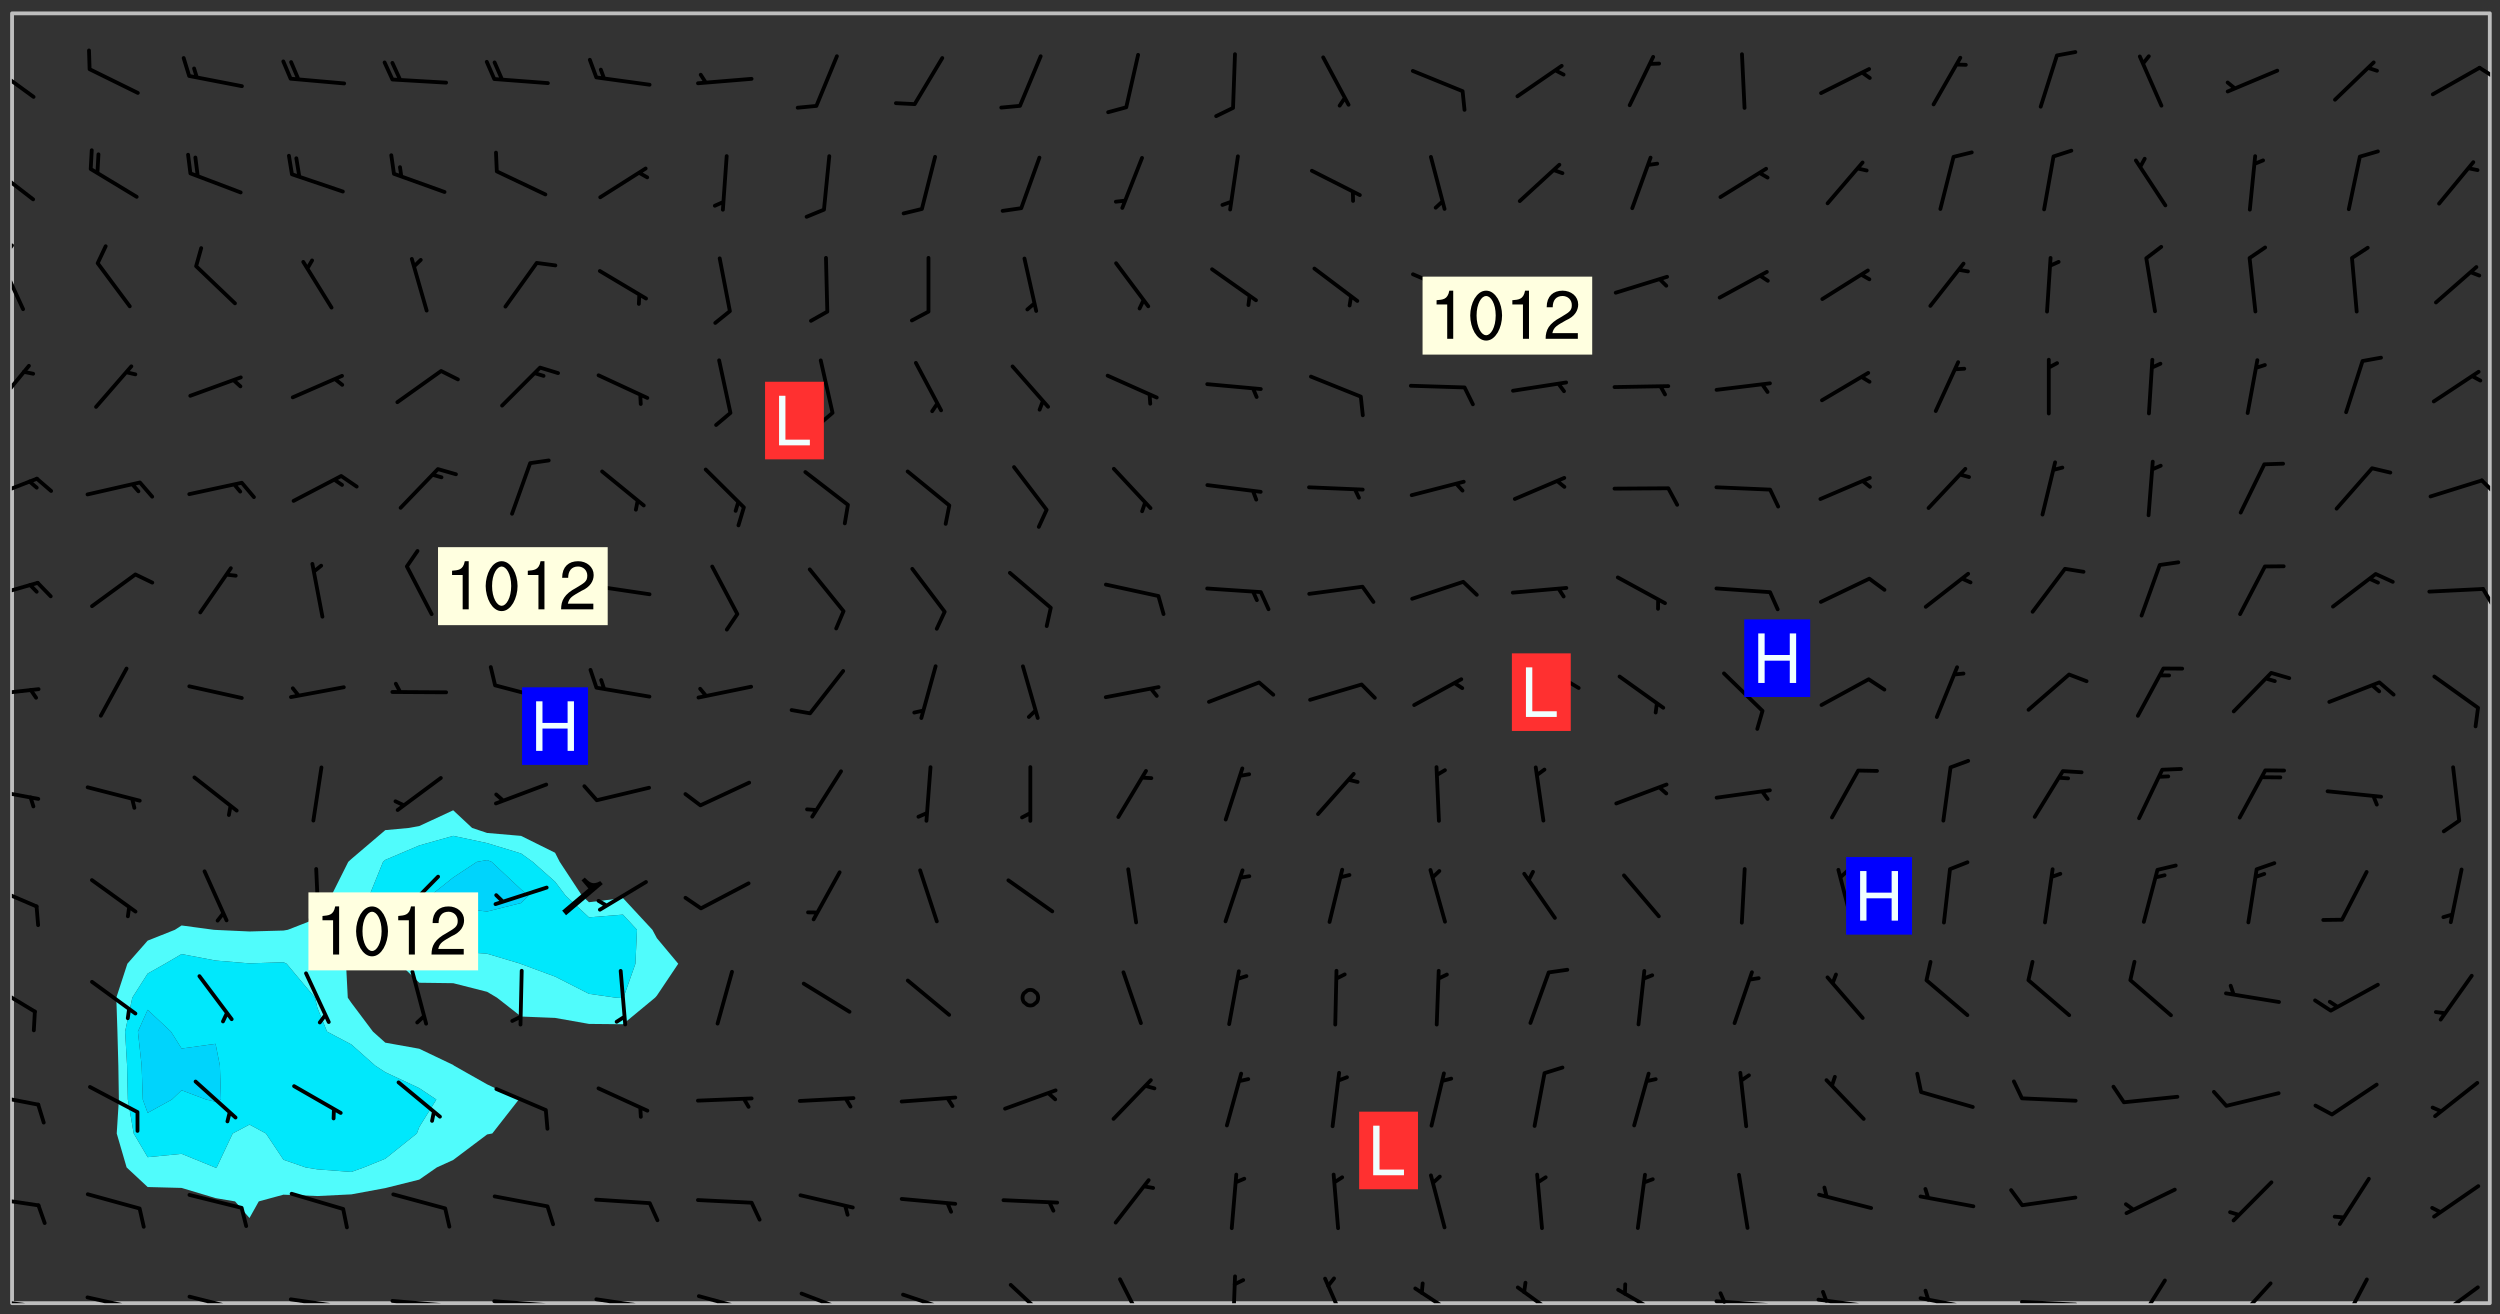 <svg xmlns="http://www.w3.org/2000/svg" role="img" xmlns:xlink="http://www.w3.org/1999/xlink" viewBox="142.45 309.95 326.84 171.84"><rect x="142.45" y="309.95" width="326.84" height="171.84" fill="#333333" stroke="none"/><defs><clipPath id="clip2"><path d="M 144 311.672 L 145 311.672 L 145 480.328 L 144 480.328 Z M 144 311.672"/></clipPath><clipPath id="clip3"><path d="M 144 311.672 L 468 311.672 L 468 480.328 L 144 480.328 Z M 144 311.672"/></clipPath><clipPath id="clip4"><path d="M 467 311.672 L 468 311.672 L 468 480.328 L 467 480.328 Z M 467 311.672"/></clipPath><clipPath id="clip5"><path d="M 144 479 L 148 479 L 148 480.328 L 144 480.328 Z M 144 479"/></clipPath><clipPath id="clip6"><path d="M 147 480 L 149 480 L 149 480.328 L 147 480.328 Z M 147 480"/></clipPath><clipPath id="clip7"><path d="M 153 479 L 161 479 L 161 480.328 L 153 480.328 Z M 153 479"/></clipPath><clipPath id="clip8"><path d="M 160 480 L 162 480 L 162 480.328 L 160 480.328 Z M 160 480"/></clipPath><clipPath id="clip9"><path d="M 166 479 L 175 479 L 175 480.328 L 166 480.328 Z M 166 479"/></clipPath><clipPath id="clip10"><path d="M 173 480 L 175 480 L 175 480.328 L 173 480.328 Z M 173 480"/></clipPath><clipPath id="clip11"><path d="M 180 479 L 188 479 L 188 480.328 L 180 480.328 Z M 180 479"/></clipPath><clipPath id="clip12"><path d="M 187 480 L 189 480 L 189 480.328 L 187 480.328 Z M 187 480"/></clipPath><clipPath id="clip13"><path d="M 193 479 L 202 479 L 202 480.328 L 193 480.328 Z M 193 479"/></clipPath><clipPath id="clip14"><path d="M 200 480 L 202 480 L 202 480.328 L 200 480.328 Z M 200 480"/></clipPath><clipPath id="clip15"><path d="M 206 479 L 215 479 L 215 480.328 L 206 480.328 Z M 206 479"/></clipPath><clipPath id="clip16"><path d="M 213 480 L 216 480 L 216 480.328 L 213 480.328 Z M 213 480"/></clipPath><clipPath id="clip17"><path d="M 220 479 L 228 479 L 228 480.328 L 220 480.328 Z M 220 479"/></clipPath><clipPath id="clip18"><path d="M 227 480 L 229 480 L 229 480.328 L 227 480.328 Z M 227 480"/></clipPath><clipPath id="clip19"><path d="M 233 479 L 241 479 L 241 480.328 L 233 480.328 Z M 233 479"/></clipPath><clipPath id="clip20"><path d="M 246 478 L 255 478 L 255 480.328 L 246 480.328 Z M 246 478"/></clipPath><clipPath id="clip21"><path d="M 260 478 L 268 478 L 268 480.328 L 260 480.328 Z M 260 478"/></clipPath><clipPath id="clip22"><path d="M 265 480 L 267 480 L 267 480.328 L 265 480.328 Z M 265 480"/></clipPath><clipPath id="clip23"><path d="M 274 477 L 280 477 L 280 480.328 L 274 480.328 Z M 274 477"/></clipPath><clipPath id="clip24"><path d="M 288 476 L 293 476 L 293 480.328 L 288 480.328 Z M 288 476"/></clipPath><clipPath id="clip25"><path d="M 303 476 L 305 476 L 305 480.328 L 303 480.328 Z M 303 476"/></clipPath><clipPath id="clip26"><path d="M 315 476 L 319 476 L 319 480.328 L 315 480.328 Z M 315 476"/></clipPath><clipPath id="clip27"><path d="M 327 478 L 334 478 L 334 480.328 L 327 480.328 Z M 327 478"/></clipPath><clipPath id="clip28"><path d="M 340 478 L 347 478 L 347 480.328 L 340 480.328 Z M 340 478"/></clipPath><clipPath id="clip29"><path d="M 353 478 L 361 478 L 361 480.328 L 353 480.328 Z M 353 478"/></clipPath><clipPath id="clip30"><path d="M 366 479 L 375 479 L 375 480.328 L 366 480.328 Z M 366 479"/></clipPath><clipPath id="clip31"><path d="M 367 478 L 369 478 L 369 480.328 L 367 480.328 Z M 367 478"/></clipPath><clipPath id="clip32"><path d="M 379 479 L 388 479 L 388 480.328 L 379 480.328 Z M 379 479"/></clipPath><clipPath id="clip33"><path d="M 380 478 L 382 478 L 382 480.328 L 380 480.328 Z M 380 478"/></clipPath><clipPath id="clip34"><path d="M 393 479 L 401 479 L 401 480.328 L 393 480.328 Z M 393 479"/></clipPath><clipPath id="clip35"><path d="M 393 478 L 395 478 L 395 480.328 L 393 480.328 Z M 393 478"/></clipPath><clipPath id="clip36"><path d="M 406 479 L 415 479 L 415 480.328 L 406 480.328 Z M 406 479"/></clipPath><clipPath id="clip37"><path d="M 421 477 L 426 477 L 426 480.328 L 421 480.328 Z M 421 477"/></clipPath><clipPath id="clip38"><path d="M 434 477 L 440 477 L 440 480.328 L 434 480.328 Z M 434 477"/></clipPath><clipPath id="clip39"><path d="M 448 476 L 453 476 L 453 480.328 L 448 480.328 Z M 448 476"/></clipPath><clipPath id="clip40"><path d="M 460 478 L 467 478 L 467 480.328 L 460 480.328 Z M 460 478"/></clipPath><clipPath id="clip41"><path d="M 144 466 L 148 466 L 148 468 L 144 468 Z M 144 466"/></clipPath><clipPath id="clip42"><path d="M 144 452 L 148 452 L 148 455 L 144 455 Z M 144 452"/></clipPath><clipPath id="clip43"><path d="M 144 438 L 148 438 L 148 443 L 144 443 Z M 144 438"/></clipPath><clipPath id="clip44"><path d="M 144 425 L 148 425 L 148 429 L 144 429 Z M 144 425"/></clipPath><clipPath id="clip45"><path d="M 144 412 L 148 412 L 148 415 L 144 415 Z M 144 412"/></clipPath><clipPath id="clip46"><path d="M 144 399 L 148 399 L 148 402 L 144 402 Z M 144 399"/></clipPath><clipPath id="clip47"><path d="M 144 385 L 148 385 L 148 389 L 144 389 Z M 144 385"/></clipPath><clipPath id="clip48"><path d="M 466 386 L 468 386 L 468 390 L 466 390 Z M 466 386"/></clipPath><clipPath id="clip49"><path d="M 144 372 L 148 372 L 148 376 L 144 376 Z M 144 372"/></clipPath><clipPath id="clip50"><path d="M 466 372 L 468 372 L 468 375 L 466 375 Z M 466 372"/></clipPath><clipPath id="clip51"><path d="M 144 357 L 147 357 L 147 364 L 144 364 Z M 144 357"/></clipPath><clipPath id="clip52"><path d="M 144 343 L 146 343 L 146 351 L 144 351 Z M 144 343"/></clipPath><clipPath id="clip53"><path d="M 144 341 L 145 341 L 145 345 L 144 345 Z M 144 341"/></clipPath><clipPath id="clip54"><path d="M 144 331 L 148 331 L 148 337 L 144 337 Z M 144 331"/></clipPath><clipPath id="clip55"><path d="M 144 318 L 148 318 L 148 323 L 144 323 Z M 144 318"/></clipPath><clipPath id="clip56"><path d="M 466 318 L 468 318 L 468 321 L 466 321 Z M 466 318"/></clipPath><g id="surface500" clip-path="url(#clip1)"><path fill="#fff" fill-opacity="0" fill-rule="evenodd" d="M 0 0 L 1000 0 L 1000 1000 L 0 1000 Z M 0 0"/><path fill="#d3d3d3" fill-opacity="0" fill-rule="evenodd" d="M162.152 355.867L161.918 356.16 161.977 356.395 162.094 356.566 162.27 356.801 162.562 357.148 162.676 357.207 162.793 357.035 162.852 356.801 163.027 356.625 163.492 356.449 164.191 356.449 164.426 356.742 164.715 357.559 164.773 357.734 164.949 357.965 165.301 358.199 166 358.898 166.172 359.074 166.406 359.422 166.641 359.832 166.93 360.414 167.34 360.879 167.57 361.113 167.805 361.289 167.922 361.52 168.098 361.812 168.27 362.977 168.27 363.211 168.328 363.5 168.387 363.617 168.504 363.734 168.852 364.145 168.969 364.316 169.145 364.492 169.32 364.727 169.438 364.898 169.609 365.25 169.668 365.484 169.902 365.891 170.137 365.832 169.961 366.008 169.902 366.938 169.32 366.938 169.086 366.824 168.738 366.938 168.621 367.055 168.562 367.348 168.504 367.523 168.387 367.695 167.922 367.988 167.863 368.223 167.805 368.336 167.805 368.98 167.863 369.152 167.863 369.562 167.922 369.621 167.922 370.027 167.98 370.434 168.098 370.609 168.156 370.668 168.387 371.309 168.328 371.602 168.328 372.301 168.27 372.883 168.27 373.117 168.211 373.348 168.156 373.699 168.156 375.621 168.211 375.738 168.637 375.738 168.27 375.855 168.246 376.207 169.137 377.375 170.879 377.914 172.219 378.273 172.219 378.812 172.309 379.621 172.844 380.336 174.363 380.605 175.254 380.52 175.344 381.684 175.879 381.863 177.039 381.684 179.094 380.699 180.254 380.336 182.133 380.16 183.828 379.98 183.648 380.699 182.133 380.785 180.883 380.875 180.078 381.145 179.004 381.953 179.273 382.672 179.809 383.57 179.629 384.195 179.363 385.004 179.629 386.082 180.254 386.98 181.059 387.16 182.309 386.98 182.043 387.703 182.141 388.207 182.195 388.5 182.195 388.672 182.254 388.965 182.254 389.371 182.43 389.488 182.781 389.605 183.188 389.605 183.48 389.43 183.594 389.312 183.652 389.195 183.77 388.965 183.828 388.789 184.18 388.324 184.41 388.148 184.586 388.09 184.762 388.148 184.82 388.324 184.938 389.312 184.992 389.781 185.051 389.953 185.168 390.188 185.344 390.246 186.16 390.305 186.449 390.305 186.566 390.539 186.625 390.945 186.684 391.297 186.684 392.402 186.801 392.695 186.918 393.043 187.207 393.742 187.383 394.094 187.965 394.848 188.316 395.023 188.488 395.082 188.957 395.316 189.598 395.781 189.945 396.016 190.238 396.191 190.531 396.246 190.762 396.309 191.578 396.656 191.871 396.832 191.984 397.004 192.336 397.355 192.453 397.531 192.977 398.172 192.977 398.461 193.035 398.812 193.035 399.16 193.094 399.512 193.152 399.801 193.27 399.859 193.441 399.918 193.617 399.918 194.199 400.152 194.375 400.27 194.551 400.559 194.727 400.793 194.84 401.027 195.133 401.258 195.25 401.375 195.25 401.785 195.309 401.84 195.598 402.074 195.832 402.191 195.891 402.309 196.008 402.48 196.066 402.598 196.297 402.832 196.355 403.008 196.59 403.066 196.707 403.125 196.59 403.238 196.531 403.355 196.531 403.473 196.414 403.766 196.297 404.055 196.297 404.637 196.473 404.754 196.59 404.812 196.648 404.93 196.766 405.047 196.879 405.105 197.055 405.453 197.113 405.805 197.172 406.211 197.172 406.387 197.113 406.562 196.996 407.262 196.996 407.434 197.113 407.609 197.406 407.902 197.812 407.902 197.988 408.02 198.105 408.191 198.223 408.484 198.223 408.719 197.695 408.719 197.465 408.484 197.23 408.484 197.055 408.543 196.996 409.242 197.055 409.59 197.172 409.766 197.348 410.176 197.465 410.406 197.754 410.875 197.93 410.93 198.453 410.93 198.688 410.988 199.445 411.629 199.504 411.922 199.504 412.156 199.562 412.215 199.793 412.562 199.793 412.914 199.676 413.086 199.676 413.379 199.969 413.668 200.262 413.844 200.434 413.902 200.727 414.078 201.02 414.195 201.602 414.602 201.891 414.836 202.184 415.012 202.402 415.172 202.418 415.184 202.648 415.359 203.289 415.883 203.465 416.117 203.582 416.293 203.758 416.469 203.871 416.641 203.871 417.281 203.988 417.457 204.457 417.574 205.039 417.691 205.273 417.75 205.504 417.863 205.797 417.98 205.91 418.039 206.496 418.391 206.785 418.562 206.961 418.625 207.137 418.68 207.312 418.738 208.012 419.09 208.301 419.266 208.535 419.32 208.824 419.496 209.059 419.613 209.699 420.02 209.992 420.137 210.164 420.195 210.398 420.254 210.809 420.312 211.039 420.371 211.273 420.488 211.332 420.66 210.922 420.836 211.391 420.895 211.449 421.188 211.562 421.422 211.738 421.477 211.973 421.535 212.148 421.594 212.555 421.711 213.195 421.945 213.312 422.117 213.371 422.352 213.371 422.527 213.312 422.645 213.254 423.051 213.488 423.285 213.605 423.344 213.953 423.461 214.594 423.691 214.77 423.809 215.059 423.926 215.234 424.102 215.469 424.566 216.051 425.672 216.227 425.848 216.574 426.023 216.75 426.141 217.102 426.258 218.148 426.781 218.383 426.84 218.848 426.953 219.141 427.012 219.605 427.188 220.363 427.77 220.598 428.004 220.945 428.469 221.121 428.645 221.41 428.879 222.227 429.578 222.52 429.754 222.809 430.043 223.102 430.219 223.395 430.508 224.09 431.148 224.266 431.324 224.559 431.559 224.848 431.793 225.316 432.082 225.957 432.664 226.305 432.898 226.539 433.191 226.887 433.539 227.238 434.004 228.172 434.996 228.52 435.402 228.637 435.578 228.871 435.637 228.984 435.754 229.629 435.93 229.859 436.043 230.094 436.102 230.387 436.277 230.617 436.395 231.551 437.094 231.957 437.5 232.191 437.676 232.598 437.852 232.832 437.969 233.648 438.316 233.996 438.551 234.23 438.668 234.523 438.957 234.754 439.074 235.512 439.426 235.863 439.598 236.094 439.656 236.387 439.773 236.621 439.832 237.492 440.008 238.309 440.008 238.777 440.238 238.949 440.297 239.824 440.996 240.289 441.113 240.582 441.172 240.758 441.23 240.988 441.289 241.457 441.348 241.805 441.406 242.156 441.465 242.562 441.523 242.855 441.523 243.027 441.582 243.027 441.812 243.203 441.988 243.496 441.988 243.844 442.047 244.195 442.105 244.895 442.223 245.535 442.223 246 441.988 246.293 441.812 246.465 441.695 246.875 441.523 247.164 441.348 248.098 440.883 248.566 440.59 249.09 440.297 249.555 440.125 250.02 439.949 251.07 439.484 251.359 439.367 251.77 439.25 252.059 439.133 252.586 438.957 254.102 438.258 254.684 437.91 254.973 437.852 255.266 437.793 255.613 437.676 256.488 437.445 256.84 437.328 256.953 437.328 257.188 437.27 258.062 437.035 258.297 436.977 259.109 436.977 259.461 436.918 260.277 436.801 260.449 436.742 260.801 436.688 261.094 436.629 261.324 436.57 262.141 436.395 262.316 436.336 262.664 436.336 262.898 436.277 263.363 436.16 264.121 435.988 264.355 435.93 264.703 435.93 265.113 435.812 265.402 435.754 266.688 435.695 266.977 435.695 267.387 435.637 267.617 435.578 267.793 435.578 268.668 435.461 269.074 435.461 269.484 435.344 269.832 435.344 270.184 435.23 271.055 435.172 272.805 435.172 273.852 435.461 274.262 435.578 274.551 435.695 274.902 435.812 275.191 435.93 276.242 436.102 276.531 436.16 276.824 436.16 277.117 436.219 277.289 436.277 277.699 436.336 277.871 436.395 277.988 436.453 278.105 436.453 278.223 436.512 278.574 436.57 278.688 436.57 279.098 436.637 281.02 437.031 282.945 437.426 284.465 437.875 286.16 438.594 288.305 439.398 289.91 438.68 291.34 437.875 292.5 436.797 293.75 436.348 296.785 435.629 298.66 435.27 300.805 433.922 303.039 432.668 305.539 431.41 307.234 430.961 309.02 430.781 310.18 430.512 310.805 431.051 312.145 430.781 312.859 429.793 313.844 428.449 314.289 428.27 315.094 427.91 316.969 427.371 318.754 426.922 320.004 426.652 321.164 426.562 322.863 426.473 324.824 426.203 326.074 426.113 326.613 426.113 327.238 426.023 328.129 426.023 330.273 425.844 332.684 425.664 335.273 425.574 336.969 425.754 338.578 425.844 340.008 426.203 341.168 426.922 343.043 427.91 344.203 429.438 344.469 430.152 345.098 430.242 345.453 431.141 345.988 431.68 346.523 433.207 347.598 433.566 348.133 433.566 347.328 434.102 347.418 435.809 348.133 438.504 349.023 439.309 349.918 440.297 350.633 441.555 352.418 442.094 353.938 441.914 354.293 443.258 355.902 442.453 356.883 441.914 357.152 442.184 357.469 441.969 357.688 441.824 358.488 442.273 358.938 441.914 359.293 441.914 359.828 441.645 360.367 440.926 360.902 440.656 361.527 439.668 362.688 440.117 363.527 440.488 364.922 441.105 366.617 440.926 368.223 440.926 370.008 441.016 370.188 439.309 370.723 437.965 371.527 438.234 372.02 439.082 372.422 439.488 372.332 440.027 372.332 440.387 373.047 440.836 373.758 440.566 375.188 440.566 375.547 441.555 375.992 442.812 376.707 444.156 377.957 444.785 379.652 445.414 380.367 445.234 380.547 444.695 381.527 444.605 381.977 444.965 382.062 446.223 381.797 446.852 381.262 447.031 381.262 447.57 381.977 448.555 382.242 449.094 383.227 450.082 384.027 451.16 383.762 451.52 383.672 452.418 383.047 454.75 382.691 456.816 382.602 458.609 382.422 459.328 382.332 459.867 382.332 461.305 381.352 463.188 380.992 464.895 380.457 465.793 379.652 466.961 379.387 467.5 381.441 468.754 381.527 469.113 381.172 469.652 381.082 469.473 381.082 470.281 381.172 471.719 380.727 472.434 379.652 472.527 379.387 473.242 379.922 474.141 380.727 474.859 381.887 475.668 383.227 475.938 383.672 476.297 383.316 476.746 381.527 476.656 380.277 476.207 379.562 475.488 378.938 475.398 378.762 478.988 378.574 480.297 467.934 480.297 467.934 311.703 412.664 311.703 412.664 360.785 413.426 360.91 416.715 361.453 418.738 364.289 418.738 367.043 421.09 367.375 423.438 367.707 427.488 367.707 426.109 371.867 424.086 372.574 422.062 373.277 421.52 373.621 418.926 375.238 418.738 375.355 416.715 373.277 415.984 370.535 413.312 368.457 411.938 364.957 411.871 364.875 409.914 362.203 412.664 360.785 412.664 311.703 294.422 311.703 294.422 403.117 294.539 403.148 294.672 403.16 294.746 403.234 294.852 403.281 294.941 403.34 295.027 403.398 295.117 403.457 295.414 403.754 295.473 403.844 295.504 403.961 295.531 404.078 295.547 404.215 295.516 404.332 295.457 404.422 295.398 404.508 295.355 404.613 295.309 404.715 295.281 404.836 295.281 404.98 295.457 405.25 295.605 405.398 295.68 405.484 295.754 405.559 295.797 405.664 295.859 405.754 295.918 405.84 295.961 405.945 296.02 406.035 296.066 406.137 296.109 406.242 296.168 406.328 296.285 406.508 296.359 406.582 296.422 406.668 296.48 406.758 296.523 406.863 296.582 406.953 296.641 407.039 296.703 407.129 296.762 407.219 296.805 407.32 296.922 407.5 296.996 407.574 297.055 407.66 297.129 407.734 297.219 407.793 297.324 407.84 297.473 407.84 297.605 407.824 297.738 407.84 297.84 407.793 297.914 407.719 297.961 407.617 297.945 407.484 297.945 407.336 297.898 407.23 297.871 407.113 297.824 407.012 297.797 406.891 297.754 406.789 297.691 406.699 297.648 406.598 297.605 406.492 297.574 406.375 297.559 406.242 297.547 406.105 297.633 406.047 297.691 405.961 297.812 405.93 297.855 406.035 297.871 406.168 297.871 406.285 297.93 406.387 297.988 406.477 298.078 406.535 298.227 406.684 298.285 406.773 298.328 406.879 298.316 406.98 298.402 407.039 298.508 407.086 298.594 407.145 298.684 407.203 298.758 407.277 298.641 407.305 298.535 407.352 298.449 407.41 298.375 407.484 298.316 407.574 298.254 407.66 298.227 407.781 298.18 407.883 298.137 407.988 298.105 408.105 298.094 408.238 298.078 408.371 298.078 408.52 298.105 408.637 298.152 408.742 298.195 408.844 298.254 408.934 298.328 409.008 298.418 409.066 298.492 409.141 298.582 409.199 298.641 409.289 298.684 409.395 298.73 409.496 298.848 409.527 298.98 409.543 299.129 409.543 299.246 409.512 299.352 409.555 299.395 409.66 299.441 409.762 299.469 409.883 299.5 410 299.527 410.117 299.559 410.238 299.586 410.355 299.691 410.398 299.793 410.445 299.926 410.43 300.074 410.578 300.137 410.664 300.211 410.738 300.281 410.812 300.371 410.875 300.477 410.918 300.578 410.961 300.695 410.992 300.832 411.008 300.949 410.977 301.023 410.902 301.051 410.785 301.039 410.652 301.008 410.531 300.98 410.414 301.023 410.309 301.141 410.309 301.23 410.371 301.348 410.398 301.496 410.398 301.629 410.414 301.777 410.414 301.91 410.43 302.043 410.414 302.191 410.414 302.324 410.398 302.457 410.387 302.594 410.398 302.711 410.371 302.844 410.355 303.035 410.297 302.977 410.473 302.961 410.605 302.934 410.727 302.918 410.859 302.859 410.945 302.727 410.961 302.621 411.008 302.516 411.051 302.398 411.082 302.281 411.109 302.016 411.141 301.867 411.141 301.734 411.156 301.66 411.23 301.719 411.316 301.867 411.465 301.984 411.645 302.059 411.715 302.148 411.777 302.238 411.836 302.324 411.895 302.414 411.953 302.516 411.996 302.621 412.059 302.727 412.102 302.812 412.16 302.918 412.207 303.02 412.25 303.199 412.367 303.258 412.457 303.215 412.559 303.168 412.664 303.184 412.797 303.406 413.02 303.465 413.109 303.508 413.211 303.539 413.332 303.582 413.434 303.598 413.566 303.629 413.684 303.641 413.82 303.672 413.938 303.82 414.086 303.922 414.129 304.027 414.172 304.145 414.203 304.277 414.219 304.414 414.234 304.531 414.234 304.648 414.203 304.738 414.145 304.781 414.039 304.828 413.938 304.871 413.832 304.902 413.715 304.914 413.582 304.914 413.434 304.902 413.301 304.887 413.168 304.855 413.051 304.812 412.945 304.766 412.84 304.723 412.738 304.68 412.633 304.664 412.5 304.68 412.367 304.707 412.25 304.738 412.133 304.766 412.012 304.812 411.91 304.902 411.852 304.988 411.789 305.062 411.715 305.152 411.656 305.375 411.434 305.434 411.348 305.508 411.273 305.625 411.094 305.684 411.008 305.684 410.859 305.609 410.785 305.508 410.738 305.402 410.695 305.301 410.652 305.242 410.562 305.195 410.457 305.168 410.34 305.258 410.281 305.375 410.25 305.477 410.207 305.656 410.09 305.805 409.941 305.816 409.809 305.805 409.703 305.715 409.645 305.582 409.66 305.434 409.66 305.301 409.676 305.168 409.66 305.047 409.629 304.961 409.57 304.887 409.496 304.828 409.406 304.766 409.32 304.648 409.141 304.59 409.055 304.621 408.934 304.707 408.875 304.828 408.844 304.887 408.758 304.887 408.637 304.855 408.52 304.797 408.43 304.738 408.344 304.691 408.238 304.664 408.121 304.648 407.988 304.707 407.898 304.781 407.824 304.871 407.766 304.988 407.586 305.062 407.512 305.121 407.426 305.27 407.277 305.391 407.246 305.523 407.23 305.656 407.246 305.73 407.32 305.773 407.426 305.789 407.559 305.758 407.676 305.641 407.707 305.508 407.719 305.359 407.867 305.316 407.973 305.27 408.074 305.242 408.195 305.211 408.312 305.211 408.461 305.242 408.578 305.285 408.684 305.344 408.773 305.418 408.844 305.492 408.918 305.609 408.949 305.73 408.977 305.848 408.949 305.98 408.934 306.098 408.934 306.188 408.992 306.262 409.066 306.309 409.172 306.367 409.258 306.469 409.305 306.602 409.32 306.707 409.363 306.793 409.422 306.781 409.527 306.707 409.602 306.527 409.719 306.469 409.809 306.379 409.867 306.309 409.941 306.234 410.016 306.172 410.105 306.145 410.223 306.129 410.355 306.145 410.488 306.129 410.621 306.129 410.77 306.145 410.902 306.172 411.02 306.203 411.141 306.277 411.215 306.367 411.273 306.453 411.332 306.543 411.391 306.66 411.422 306.66 411.508 306.559 411.555 306.469 411.613 306.203 411.645 306.086 411.672 305.938 411.672 305.832 411.715 305.73 411.762 305.672 411.852 305.609 412.086 305.598 412.219 305.566 412.34 305.551 412.473 305.551 412.766 305.539 412.898 305.551 413.035 305.566 413.168 305.699 413.184 305.832 413.195 305.953 413.227 306.039 413.285 306.113 413.359 306.16 413.465 306.203 413.566 306.219 413.699 306.219 414.145 306.203 414.277 306.203 414.723 306.234 414.988 306.262 415.105 306.277 415.238 306.309 415.355 306.395 415.566 306.426 415.832 306.426 415.98 306.395 416.098 306.367 416.215 306.336 416.336 306.309 416.453 306.277 416.57 306.246 416.691 306.234 416.824 306.219 416.957 306.309 417.016 306.426 416.984 306.527 417 306.574 417.105 306.543 417.371 306.543 417.812 306.5 417.918 306.453 418.023 306.41 418.125 306.367 418.23 306.309 418.316 306.277 418.438 306.234 418.555 306.203 418.672 306.188 418.805 306.203 418.938 306.262 419.027 306.367 419.074 306.453 419.133 306.512 419.219 306.5 419.355 306.469 419.473 306.426 419.574 306.426 420.02 306.41 420.152 306.41 420.301 306.379 420.418 306.336 420.523 306.309 420.641 306.262 420.746 306.219 420.848 306.188 420.969 306.16 421.086 306.129 421.219 306.098 421.336 306.07 421.453 306.027 421.559 305.996 421.676 305.965 421.797 305.953 421.93 305.938 422.062 305.938 422.359 305.965 422.477 305.965 422.625 306.012 423.023 306.039 423.141 306.098 423.23 306.219 423.262 306.367 423.262 306.5 423.246 306.559 423.336 306.559 423.453 306.5 423.543 306.41 423.602 306.309 423.645 306.203 423.691 306.113 423.75 306.027 423.809 305.891 423.824 305.773 423.793 305.641 423.777 305.539 423.824 305.477 423.91 305.465 424.047 305.449 424.18 305.418 424.297 305.391 424.414 305.375 424.547 305.344 424.668 305.344 424.965 305.359 425.098 305.391 425.215 305.391 425.363 305.402 425.496 305.402 425.645 305.375 425.762 305.328 425.863 305.301 425.984 305.27 426.102 305.211 426.191 305.137 426.266 305.035 426.309 304.93 426.355 304.812 426.383 304.691 426.414 304.59 426.367 304.648 426.281 304.754 426.234 304.781 426.117 304.812 426 304.84 425.879 304.871 425.762 304.871 425.613 304.887 425.48 304.855 425.363 304.812 425.258 304.707 425.273 304.633 425.348 304.531 425.391 304.441 425.453 304.367 425.527 304.324 425.629 304.309 425.762 304.277 425.879 304.25 426 304.219 426.117 304.191 426.234 304.16 426.355 304.133 426.473 304.102 426.59 304.059 426.695 303.969 426.754 303.879 426.754 303.762 426.723 303.73 426.637 303.746 426.5 303.715 426.383 303.715 426.234 303.703 426.102 303.703 425.953 303.641 425.719 303.613 425.598 303.57 425.496 303.523 425.391 303.465 425.305 303.406 425.215 303.363 425.109 303.301 425.023 303.152 424.875 303.082 424.801 302.977 424.754 302.871 424.711 302.77 424.668 302.473 424.371 302.383 424.297 302.297 424.238 302.191 424.195 302.102 424.133 302.016 424.074 301.91 424.031 301.82 423.973 301.734 423.91 301.66 423.84 301.555 423.793 301.469 423.734 301.363 423.691 301.273 423.629 301.172 423.586 301.066 423.543 300.98 423.484 300.875 423.438 300.77 423.395 300.668 423.348 300.578 423.289 300.477 423.246 300.371 423.203 300.281 423.141 300.164 423.113 300.031 423.098 299.898 423.113 299.75 423.113 299.617 423.129 299.5 423.098 299.41 423.039 299.336 422.965 299.246 422.906 299.145 422.859 298.996 422.859 298.875 422.832 298.773 422.789 298.699 422.715 298.582 422.535 298.492 422.477 298.391 422.434 298.301 422.371 298.195 422.328 298.105 422.27 298.02 422.211 297.914 422.164 297.855 422.078 297.797 421.988 297.754 421.883 297.707 421.781 297.633 421.707 297.547 421.648 297.473 421.574 297.383 421.516 297.16 421.293 297.117 421.188 297.086 420.922 297.191 420.879 297.336 420.879 297.441 420.922 297.516 420.996 297.605 421.055 297.691 421.113 297.797 421.16 297.887 421.219 298.035 421.367 298.105 421.441 298.254 421.59 298.316 421.676 298.391 421.75 298.477 421.809 298.551 421.883 298.641 421.945 298.73 422.004 298.816 422.062 299.086 422.238 299.188 422.285 299.293 422.328 299.395 422.371 299.441 422.297 299.5 422.211 299.574 422.137 299.645 422.062 299.75 422.105 299.824 422.18 299.883 422.27 299.926 422.371 299.973 422.477 300.016 422.582 300.137 422.609 300.254 422.582 300.328 422.492 300.371 422.387 300.43 422.297 300.504 422.223 300.609 422.18 300.727 422.152 300.859 422.164 300.949 422.223 301.098 422.371 301.156 422.461 301.199 422.566 301.246 422.668 301.289 422.773 301.332 422.875 301.438 422.922 301.543 422.965 301.676 422.98 301.762 422.922 301.82 422.832 301.895 422.758 302 422.715 302.117 422.742 302.223 422.789 302.324 422.832 302.43 422.875 302.531 422.922 302.711 423.039 302.711 423.156 302.695 423.289 302.711 423.422 302.727 423.559 302.785 423.645 302.887 423.691 303.008 423.719 303.125 423.75 303.273 423.75 303.391 423.719 303.449 423.629 303.629 423.512 303.688 423.422 303.762 423.348 303.82 423.262 303.938 423.082 304.117 422.965 304.234 422.996 304.324 423.055 304.367 423.129 304.352 423.262 304.352 423.379 304.441 423.438 304.59 423.438 304.723 423.422 304.855 423.41 305.121 423.379 305.227 423.336 305.344 423.305 305.465 423.277 305.539 423.203 305.609 423.129 305.672 423.039 305.656 422.934 305.609 422.832 305.508 422.789 305.402 422.773 305.285 422.801 305.02 422.832 304.871 422.832 304.797 422.758 304.707 422.699 304.59 422.668 304.473 422.641 304.34 422.625 304.191 422.625 304.059 422.641 303.762 422.641 303.656 422.594 303.508 422.445 303.465 422.344 303.406 422.254 303.629 422.031 303.715 421.973 303.82 421.93 303.938 421.898 304.07 421.883 304.203 421.898 304.34 421.914 304.441 421.957 304.574 421.945 304.664 421.883 304.766 421.84 304.828 421.75 304.781 421.648 304.691 421.59 304.574 421.559 304.473 421.516 304.414 421.426 304.352 421.336 304.352 421.219 304.367 421.086 304.473 421.039 304.547 420.969 304.547 420.848 304.457 420.789 304.426 420.672 304.516 420.613 304.59 420.539 304.633 420.434 304.691 420.344 304.738 420.242 304.754 420.109 304.754 419.961 304.707 419.855 304.664 419.754 304.574 419.695 304.441 419.68 304.34 419.637 304.203 419.621 304.086 419.59 303.641 419.59 303.508 419.574 303.375 419.562 303.242 419.547 303.125 419.516 302.977 419.516 302.844 419.5 302.711 419.488 302.445 419.457 302.324 419.414 302.238 419.355 302.164 419.281 302.164 419.133 302.176 419 302.281 418.953 302.383 418.91 302.516 418.895 302.668 418.895 302.801 418.879 303.094 418.879 303.215 418.91 303.316 418.953 303.406 419.012 303.641 419.074 303.762 419.027 303.852 418.969 303.953 418.926 304.086 418.91 304.191 418.953 304.293 419 304.426 419.012 304.547 418.984 304.691 418.984 304.812 418.953 304.93 418.926 305.035 418.879 305.109 418.805 305.195 418.746 305.344 418.598 305.402 418.512 305.449 418.406 305.477 418.289 305.492 418.184 305.391 418.141 305.301 418.082 305.184 418.051 305.078 418.008 304.988 417.945 304.914 417.859 304.84 417.785 304.738 417.742 304.633 417.695 304.531 417.652 304.473 417.562 304.426 417.461 304.34 417.25 304.277 417.164 304.219 417.074 304.145 417 304.059 416.941 303.789 416.941 303.672 416.973 303.582 417.031 303.48 417.074 303.348 417.09 303.242 417.074 303.215 416.957 303.152 416.867 303.035 416.836 302.934 416.793 302.785 416.645 302.754 416.527 302.738 416.422 302.812 416.348 302.992 416.23 303.109 416.203 303.227 416.172 303.363 416.188 303.465 416.23 303.57 416.273 303.672 416.32 303.777 416.363 303.895 416.395 304.027 416.41 304.145 416.438 304.277 416.453 304.383 416.438 304.473 416.379 304.398 416.305 304.293 416.262 304.219 416.188 304.145 416.098 303.996 415.949 303.91 415.891 303.82 415.832 303.746 415.758 303.656 415.699 303.555 415.652 303.434 415.625 303.332 415.578 303.227 415.535 303.109 415.504 303.008 415.461 302.887 415.43 302.738 415.43 302.621 415.461 302.516 415.504 302.43 415.566 302.25 415.684 302.164 415.742 302.074 415.801 301.969 415.848 301.883 415.906 301.777 415.949 301.676 415.992 301.57 416.039 301.496 416.113 301.438 416.203 301.379 416.289 301.332 416.395 301.273 416.48 301.199 416.555 301.066 416.543 300.949 416.512 300.832 416.512 300.758 416.586 300.668 416.645 300.594 416.719 300.504 416.777 300.418 416.836 300.312 416.883 300.211 416.926 300.074 416.941 299.973 416.898 299.824 416.75 299.719 416.703 299.633 416.703 299.527 416.75 299.426 416.793 299.305 416.824 299.188 416.793 299.113 416.719 299.113 416.602 299.145 416.48 299.219 416.41 299.277 416.32 299.352 416.246 299.469 416.215 299.574 416.172 299.867 416.172 300 416.156 300.137 416.141 300.238 416.098 300.328 416.039 300.43 415.992 300.52 415.934 300.652 415.922 300.742 415.98 300.875 415.992 300.965 415.934 301.051 415.875 301.156 415.832 301.246 415.773 301.332 415.711 301.422 415.652 301.57 415.504 301.629 415.418 301.688 415.328 301.793 415.285 301.926 415.27 302.043 415.297 302.164 415.328 302.223 415.27 302.281 415.18 302.312 414.914 302.34 414.797 302.445 414.809 302.578 414.824 302.68 414.781 302.77 414.723 302.828 414.633 302.902 414.559 302.961 414.469 303.008 414.367 303.02 414.234 303.008 414.102 302.961 413.996 302.812 413.848 302.754 413.758 302.695 413.672 302.652 413.566 302.652 413.121 302.668 412.988 302.668 412.84 302.68 412.707 302.621 412.648 302.531 412.707 302.43 412.664 302.25 412.547 302.164 412.488 302.102 412.398 302.043 412.309 301.969 412.234 301.883 412.176 301.762 412.207 301.66 412.219 301.555 412.266 301.469 412.324 301.363 412.367 301.215 412.516 301.125 412.574 301.039 412.633 300.949 412.695 300.844 412.738 300.711 412.754 300.711 412.633 300.816 412.59 300.934 412.559 301.008 412.488 301.051 412.383 301.051 412.234 301.023 412.117 300.875 411.969 300.742 411.953 300.594 411.953 300.477 411.984 300.371 412.027 300.27 412.07 300.18 412.133 300.062 412.16 299.988 412.086 300 411.953 299.957 411.852 299.914 411.746 299.824 411.688 299.707 411.715 299.586 411.746 299.469 411.777 299.367 411.82 299.246 411.852 299.145 411.895 299.039 411.938 298.949 411.996 298.848 412.012 298.848 411.895 298.863 411.762 298.805 411.672 298.73 411.715 298.582 411.863 298.523 411.953 298.449 412.027 298.402 412.133 298.359 412.234 298.285 412.309 298.227 412.398 298.152 412.473 298.094 412.559 298.02 412.633 297.93 412.695 297.855 412.766 297.781 412.84 297.68 412.855 297.547 412.871 297.441 412.828 297.441 412.707 297.59 412.559 297.633 412.457 297.691 412.367 297.738 412.266 297.781 412.16 297.84 412.07 297.871 411.953 297.914 411.852 297.945 411.73 297.973 411.613 298.02 411.508 298.062 411.406 298.105 411.301 298.18 411.23 298.27 411.168 298.359 411.109 298.461 411.066 298.758 411.066 299.023 411.035 299.129 410.992 299.055 410.918 298.938 410.887 298.832 410.844 298.742 410.785 298.641 410.738 298.551 410.68 298.449 410.637 298.344 410.594 298.254 410.531 298.168 410.473 298.062 410.43 297.961 410.387 297.84 410.355 297.723 410.324 297.621 410.281 297.5 410.25 297.398 410.207 297.309 410.148 297.266 410.043 297.25 409.91 297.352 409.867 297.484 409.852 297.621 409.867 297.754 409.852 297.855 409.809 297.914 409.719 297.93 409.613 297.84 409.555 297.766 409.48 297.664 409.438 297.574 409.379 297.426 409.23 297.383 409.125 297.367 408.992 297.367 408.699 297.309 408.609 297.219 408.551 297.145 408.477 297.102 408.371 297.07 408.254 297.012 408.164 296.938 408.09 296.82 408.062 296.746 407.988 296.656 407.93 296.566 407.867 296.48 407.809 296.406 407.734 296.348 407.648 296.301 407.543 296.215 407.484 296.066 407.336 295.871 407.277 295.738 407.293 295.637 407.336 295.562 407.41 295.516 407.512 295.473 407.617 295.414 407.707 295.355 407.793 295.059 408.09 294.969 408.148 294.883 408.148 294.82 408.062 294.777 407.957 294.809 407.84 294.867 407.75 294.895 407.633 294.883 407.5 294.793 407.438 294.688 407.484 294.57 407.512 294.453 407.543 294.184 407.719 294.082 407.766 293.965 407.793 293.859 407.84 293.77 407.898 293.668 407.941 293.609 407.855 293.562 407.75 293.578 407.617 293.625 407.512 293.695 407.438 293.77 407.367 293.828 407.277 293.828 407.129 293.785 407.023 293.547 407.023 293.445 407.07 293.414 407.188 293.387 407.305 293.355 407.426 293.281 407.469 293.148 407.484 293.074 407.438 293.031 407.336 292.988 407.23 292.941 407.129 292.898 407.023 292.777 407.055 292.676 407.098 292.543 407.113 292.426 407.145 292.32 407.188 292.23 407.246 292.129 407.293 292.008 407.32 291.875 407.336 291.773 407.293 291.715 407.203 291.668 407.098 291.625 406.996 291.582 406.891 291.582 406.773 291.641 406.684 291.727 406.625 291.906 406.508 292.008 406.461 292.113 406.418 292.219 406.359 292.32 406.316 292.41 406.254 292.512 406.211 292.617 406.152 292.719 406.105 292.809 406.047 292.914 406.004 293.016 405.961 293.105 405.898 293.207 405.855 293.344 405.84 293.461 405.871 293.562 405.914 293.684 405.945 293.785 405.988 293.891 406.035 293.992 406.078 294.098 406.121 294.199 406.168 294.305 406.211 294.406 406.254 294.512 406.301 294.598 406.359 294.703 406.402 294.82 406.434 294.926 406.477 295.027 406.523 295.117 406.582 295.223 406.625 295.324 406.668 295.43 406.715 295.547 406.742 295.648 406.789 295.77 406.816 295.918 406.816 296.004 406.758 296.02 406.656 296.078 406.566 296.051 406.449 295.977 406.375 295.859 406.195 295.785 406.121 295.695 406.047 295.516 405.93 295.43 405.871 295.324 405.828 295.223 405.781 294.953 405.605 294.895 405.516 294.82 405.441 294.762 405.352 294.719 405.25 294.688 405.133 294.672 404.996 294.672 404.434 294.66 404.301 294.645 404.168 294.613 404.051 294.598 403.918 294.586 403.785 294.555 403.664 294.332 403.441 294.273 403.355 294.258 403.25 294.289 403.133 294.422 403.117 294.422 311.703 172.992 311.703 172.992 313.156 172.934 313.391 172.582 314.441 172.41 314.965 172.293 315.312 172.117 315.723 172 315.895 171.766 316.188 171.535 316.246 171.184 316.246 171.066 316.305 170.836 316.711 170.836 317.004 170.953 317.18 171.184 317.41 171.301 317.645 171.941 318.402 172.234 318.867 172.41 319.102 172.641 319.453 172.875 319.801 173.516 320.617 173.691 321.082 173.863 321.492 173.98 322.188 174.156 322.656 174.273 324.055 174.332 324.52 174.332 325.395 174.449 326.441 174.449 331.223 174.391 331.688 174.039 332.969 173.863 333.492 173.75 333.902 173.398 334.832 172.934 336 172.699 336.582 172.582 336.758 172.41 337.105 172.234 337.512 171.883 338.328 171.824 338.621 171.711 338.914 171.594 339.203 171.535 339.379 171.418 340.254 171.359 340.66 171.301 340.777 171.242 340.953 171.184 341.125 170.953 341.652 170.836 341.824 170.836 342.059 170.719 342.293 170.66 342.465 170.484 343.051 170.484 343.34 170.426 343.516 170.426 343.809 170.367 343.922 170.309 344.449 170.309 344.621 170.254 344.855 170.254 347.477 170.078 348.293 169.961 348.469 169.785 348.703 169.668 348.875 169.555 349.109 168.969 350.043 168.738 350.332 168.445 350.797 168.27 351.031 167.98 351.383 167.629 352.082 167.516 352.312 167.34 352.723 167.164 352.953 166.758 353.48 165.941 354.18 165.648 354.352 165.359 354.586 165.184 354.703 165.008 354.879 164.484 355.285 163.957 355.461 163.785 355.637 163.551 355.691 162.91 355.867 162.152 355.867M174.363 386.891L173.289 387.34 173.648 388.234 174.898 387.52 175.344 386.98 174.363 386.891"/><path fill="#d3d3d3" fill-opacity="0" fill-rule="evenodd" d="M201.508 416.598L200.613 416.598 201.062 417.227 202.043 417.586 202.848 417.496 203.293 416.508 203.117 416.598 202.402 416.242 201.508 416.598M356.129 475.668L356.07 475.145 356.07 474.852 356.184 474.559 356.242 474.328 356.711 473.859 356.824 473.859 356.941 473.746 357.059 473.688 357.234 473.688 357.469 473.629 357.816 473.629 358.051 473.688 358.168 473.746 358.398 473.918 358.457 474.094 358.574 474.676 358.574 474.969 358.457 475.145 358.285 475.434 358.109 475.609 357.582 476.133 357.352 476.367 357.234 476.426 357.059 476.426 356.941 476.367 356.535 476.074 356.359 475.957 356.242 475.898 356.184 475.785 356.129 475.668M362.77 464.711L362.711 464.539 362.711 463.43 362.77 463.258 362.945 463.199 363.117 463.141 363.293 463.141 363.527 463.082 363.645 463.141 363.703 463.84 363.645 464.012 363.527 464.188 363.41 464.246 363.176 464.77 363.062 464.828 362.828 464.828 362.77 464.711M372.383 450.32L372.266 450.145 372.266 449.445 372.559 448.57 372.676 448.398 372.852 448.047 372.965 447.816 373.082 447.523 373.434 446.766 373.551 446.535 373.723 446.301 373.898 446.301 374.016 446.242 374.656 446.242 374.773 446.301 375.008 446.535 375.18 446.648 375.531 446.941 375.648 447.059 375.762 447.234 375.762 447.348 375.879 447.406 375.996 447.523 375.996 448.223 375.938 448.398 375.938 448.629 375.879 448.805 375.531 449.855 375.414 450.086 375.297 450.32 375.18 450.379 374.949 450.613 374.309 450.902 373.434 450.902 373.023 450.785 372.383 450.32"/><path fill="none" stroke="#bebebe" stroke-linecap="round" stroke-linejoin="round" stroke-miterlimit="10" stroke-width=".5" d="M 431.957 354.305 L 108.027 354.305 L 108.027 185.68 L 431.957 185.68 L 431.957 354.305" transform="matrix(1 0 0 -1 36 666)"/><g clip-path="url(#clip2)"><path fill="#fff" fill-opacity="0" fill-rule="evenodd" d="M 144 475.891 L 144 480.328 L 144.004 480.328 L 144 480.328 L 144 311.672 L 144.004 311.672 L 144 311.672 L 144 475.891"/></g><g clip-path="url(#clip3)"><path fill="#fff" fill-opacity="0" fill-rule="evenodd" d="M 144.004 480.328 L 144.004 311.672 L 201.699 311.672 L 201.699 415.883 L 197.262 417.945 L 195.914 418.191 L 192.82 418.477 L 188.383 422.254 L 187.977 422.629 L 185.754 427.07 L 183.945 430 L 180.078 431.508 L 179.508 431.605 L 175.066 431.727 L 170.629 431.523 L 170.391 431.508 L 166.191 430.941 L 165.316 431.508 L 161.754 432.926 L 159.102 435.945 L 157.656 440.383 L 157.801 444.82 L 157.922 449.262 L 157.992 453.699 L 157.711 458.137 L 159.004 462.574 L 161.754 465.137 L 166.191 465.254 L 170.629 466.586 L 173.18 467.016 L 175.066 469.188 L 176.281 467.016 L 179.508 466.137 L 183.945 466.316 L 188.383 466.098 L 192.82 465.277 L 197.262 464.168 L 199.559 462.574 L 201.699 461.602 L 206.137 458.262 L 206.809 458.137 L 210.277 453.699 L 206.137 451.715 L 201.797 449.262 L 201.699 449.18 L 197.262 447.059 L 192.82 446.262 L 191.207 444.82 L 188.383 441.055 L 187.918 440.383 L 187.688 435.945 L 188.383 434.238 L 192.82 434.918 L 194.688 435.945 L 197.262 438.43 L 201.699 438.488 L 206.137 439.617 L 207.426 440.383 L 210.574 442.848 L 215.016 443.027 L 219.453 443.812 L 223.891 443.855 L 228.09 440.383 L 228.328 440.113 L 231.121 435.945 L 228.328 432.602 L 227.742 431.508 L 223.891 427.355 L 219.453 427.902 L 218.551 427.07 L 215.629 422.629 L 215.016 421.434 L 210.574 419.23 L 206.137 418.848 L 204.172 418.191 L 201.699 415.883 L 201.699 311.672 L 467.996 311.672 L 467.996 480.328 L 144.004 480.328"/></g><path fill="#50fcfc" fill-rule="evenodd" d="M 157.801 444.82 L 157.656 440.383 L 159.102 435.945 L 161.754 432.926 L 165.316 431.508 L 166.191 430.941 L 166.191 434.68 L 164.031 435.945 L 161.754 437.23 L 159.746 440.383 L 158.805 444.82 L 159.062 449.262 L 159.164 453.699 L 159.93 458.137 L 161.754 461.234 L 166.191 460.797 L 170.555 462.574 L 170.629 462.613 L 170.777 462.574 L 172.871 458.137 L 175.066 456.973 L 177.215 458.137 L 179.508 461.57 L 182.402 462.574 L 183.945 462.828 L 188.383 463.164 L 190.027 462.574 L 192.82 461.438 L 196.949 458.137 L 197.262 457.293 L 199.496 453.699 L 197.262 452.207 L 192.82 450.125 L 191.5 449.262 L 188.383 446.496 L 185.207 444.82 L 183.945 441.719 L 183.625 440.383 L 179.922 435.945 L 179.508 435.75 L 175.066 435.898 L 170.629 435.527 L 166.191 434.68 L 166.191 430.941 L 170.391 431.508 L 170.629 431.523 L 175.066 431.727 L 179.508 431.605 L 180.078 431.508 L 183.945 430 L 185.754 427.07 L 187.977 422.629 L 188.383 422.254 L 192.82 418.477 L 195.914 418.191 L 197.262 417.945 L 201.699 415.883 L 201.699 419.227 L 197.262 420.48 L 192.82 422.367 L 192.527 422.629 L 190.723 427.07 L 191.711 431.508 L 192.82 432.25 L 197.262 434 L 201.699 434.316 L 206.137 434.637 L 210.508 435.945 L 210.574 435.984 L 215.016 437.625 L 219.453 439.879 L 222.953 440.383 L 223.891 440.438 L 223.957 440.383 L 225.523 435.945 L 225.73 431.508 L 223.891 429.523 L 219.453 429.879 L 216.418 427.07 L 215.016 425.215 L 212.098 422.629 L 210.574 421.531 L 206.137 420.176 L 201.699 419.227 L 201.699 415.883 L 204.172 418.191 L 206.137 418.848 L 210.574 419.23 L 215.016 421.434 L 215.629 422.629 L 218.551 427.07 L 219.453 427.902 L 223.891 427.355 L 227.742 431.508 L 228.328 432.602 L 231.121 435.945 L 228.328 440.113 L 228.09 440.383 L 223.891 443.855 L 219.453 443.812 L 215.016 443.027 L 210.574 442.848 L 207.426 440.383 L 206.137 439.617 L 201.699 438.488 L 197.262 438.43 L 194.688 435.945 L 192.82 434.918 L 188.383 434.238 L 187.688 435.945 L 187.918 440.383 L 188.383 441.055 L 191.207 444.82 L 192.82 446.262 L 197.262 447.059 L 201.699 449.18 L 201.797 449.262 L 206.137 451.715 L 210.277 453.699 L 206.809 458.137 L 206.137 458.262 L 201.699 461.602 L 199.559 462.574 L 197.262 464.168 L 192.82 465.277 L 188.383 466.098 L 183.945 466.316 L 179.508 466.137 L 176.281 467.016 L 175.066 469.188 L 173.18 467.016 L 170.629 466.586 L 166.191 465.254 L 161.754 465.137 L 159.004 462.574 L 157.711 458.137 L 157.992 453.699 L 157.922 449.262 L 157.801 444.82"/><path fill="#00e8fc" fill-rule="evenodd" d="M 159.062 449.262 L 158.805 444.82 L 159.746 440.383 L 161.754 437.23 L 161.754 441.969 L 160.477 444.82 L 160.969 449.262 L 161.117 453.699 L 161.754 455.441 L 164.918 453.699 L 166.191 452.488 L 169.395 453.699 L 170.629 453.988 L 171.344 453.699 L 171.199 449.262 L 170.629 446.414 L 166.191 447.031 L 164.801 444.82 L 161.754 441.969 L 161.754 437.23 L 164.031 435.945 L 166.191 434.68 L 170.629 435.527 L 175.066 435.898 L 179.508 435.75 L 179.922 435.945 L 183.625 440.383 L 183.945 441.719 L 185.207 444.82 L 188.383 446.496 L 191.5 449.262 L 192.82 450.125 L 197.262 452.207 L 199.496 453.699 L 197.262 457.293 L 196.949 458.137 L 192.82 461.438 L 190.027 462.574 L 188.383 463.164 L 183.945 462.828 L 182.402 462.574 L 179.508 461.57 L 177.215 458.137 L 175.066 456.973 L 172.871 458.137 L 170.777 462.574 L 170.629 462.613 L 170.555 462.574 L 166.191 460.797 L 161.754 461.234 L 159.93 458.137 L 159.164 453.699 L 159.062 449.262"/><path fill="#00d4fc" fill-rule="evenodd" d="M 160.969 449.262 L 160.477 444.82 L 161.754 441.969 L 164.801 444.82 L 166.191 447.031 L 170.629 446.414 L 171.199 449.262 L 171.344 453.699 L 170.629 453.988 L 169.395 453.699 L 166.191 452.488 L 164.918 453.699 L 161.754 455.441 L 161.117 453.699 L 160.969 449.262"/><path fill="#00e8fc" fill-rule="evenodd" d="M 191.711 431.508 L 190.723 427.07 L 192.527 422.629 L 192.82 422.367 L 197.262 420.48 L 201.699 419.227 L 206.137 420.176 L 206.137 422.391 L 204.789 422.629 L 201.699 424.668 L 198.688 427.07 L 201.699 428.648 L 206.137 429.117 L 210.574 428.004 L 211.527 427.07 L 210.574 426.234 L 206.723 422.629 L 206.137 422.391 L 206.137 420.176 L 210.574 421.531 L 212.098 422.629 L 215.016 425.215 L 216.418 427.07 L 219.453 429.879 L 223.891 429.523 L 225.73 431.508 L 225.523 435.945 L 223.957 440.383 L 223.891 440.438 L 222.953 440.383 L 219.453 439.879 L 215.016 437.625 L 210.574 435.984 L 210.508 435.945 L 206.137 434.637 L 201.699 434.316 L 197.262 434 L 192.82 432.25 L 191.711 431.508"/><path fill="#00d4fc" fill-rule="evenodd" d="M 201.699 428.648 L 198.688 427.07 L 201.699 424.668 L 204.789 422.629 L 206.137 422.391 L 206.723 422.629 L 210.574 426.234 L 211.527 427.07 L 210.574 428.004 L 206.137 429.117 L 201.699 428.648"/><g clip-path="url(#clip4)"><path fill="#fff" fill-opacity="0" fill-rule="evenodd" d="M 467.996 480.328 L 468 480.328 L 468 311.672 L 467.996 311.672 L 468 311.672 L 468 480.328 L 467.996 480.328"/></g><path fill="#fff" fill-opacity="0" fill-rule="evenodd" d="M 212.465 427.73 L 216.238 432.188 L 223.84 425.746 L 220.062 421.293 L 212.465 427.73"/><path fill-rule="evenodd" d="M 220.926 425.145 L 221.254 425.535 L 216.453 429.605 L 215.945 429.004 L 219.371 426.102 L 218.473 425.043 L 218.895 424.684 L 219.309 425.066 L 219.512 425.227 L 219.727 425.344 L 219.969 425.406 L 220.238 425.402 L 220.555 425.32 L 220.926 425.145"/><g clip-path="url(#clip5)"><path fill="none" stroke="#000" stroke-linecap="round" stroke-linejoin="round" stroke-miterlimit="10" stroke-width=".5" d="M 111.48 185.18 L 104.52 186.164" transform="matrix(1 0 0 -1 36 666)"/></g><g clip-path="url(#clip6)"><path fill="none" stroke="#000" stroke-linecap="round" stroke-linejoin="round" stroke-miterlimit="10" stroke-width=".5" d="M 111.48 185.18 L 112.316 182.871" transform="matrix(1 0 0 -1 36 666)"/></g><g clip-path="url(#clip7)"><path fill="none" stroke="#000" stroke-linecap="round" stroke-linejoin="round" stroke-miterlimit="10" stroke-width=".5" d="M 124.746 184.906 L 117.887 186.434" transform="matrix(1 0 0 -1 36 666)"/></g><g clip-path="url(#clip8)"><path fill="none" stroke="#000" stroke-linecap="round" stroke-linejoin="round" stroke-miterlimit="10" stroke-width=".5" d="M 124.746 184.906 L 125.398 182.543" transform="matrix(1 0 0 -1 36 666)"/></g><g clip-path="url(#clip9)"><path fill="none" stroke="#000" stroke-linecap="round" stroke-linejoin="round" stroke-miterlimit="10" stroke-width=".5" d="M 138.035 184.809 L 131.223 186.531" transform="matrix(1 0 0 -1 36 666)"/></g><g clip-path="url(#clip10)"><path fill="none" stroke="#000" stroke-linecap="round" stroke-linejoin="round" stroke-miterlimit="10" stroke-width=".5" d="M 138.035 184.809 L 138.621 182.426" transform="matrix(1 0 0 -1 36 666)"/></g><g clip-path="url(#clip11)"><path fill="none" stroke="#000" stroke-linecap="round" stroke-linejoin="round" stroke-miterlimit="10" stroke-width=".5" d="M 151.422 185.164 L 144.469 186.18" transform="matrix(1 0 0 -1 36 666)"/></g><g clip-path="url(#clip12)"><path fill="none" stroke="#000" stroke-linecap="round" stroke-linejoin="round" stroke-miterlimit="10" stroke-width=".5" d="M 151.422 185.164 L 152.25 182.852" transform="matrix(1 0 0 -1 36 666)"/></g><g clip-path="url(#clip13)"><path fill="none" stroke="#000" stroke-linecap="round" stroke-linejoin="round" stroke-miterlimit="10" stroke-width=".5" d="M 164.762 185.371 L 157.758 185.973" transform="matrix(1 0 0 -1 36 666)"/></g><g clip-path="url(#clip14)"><path fill="none" stroke="#000" stroke-linecap="round" stroke-linejoin="round" stroke-miterlimit="10" stroke-width=".5" d="M 164.762 185.371 L 165.723 183.113" transform="matrix(1 0 0 -1 36 666)"/></g><g clip-path="url(#clip15)"><path fill="none" stroke="#000" stroke-linecap="round" stroke-linejoin="round" stroke-miterlimit="10" stroke-width=".5" d="M 178.078 185.406 L 171.07 185.934" transform="matrix(1 0 0 -1 36 666)"/></g><g clip-path="url(#clip16)"><path fill="none" stroke="#000" stroke-linecap="round" stroke-linejoin="round" stroke-miterlimit="10" stroke-width=".5" d="M 178.078 185.406 L 179.066 183.16" transform="matrix(1 0 0 -1 36 666)"/></g><g clip-path="url(#clip17)"><path fill="none" stroke="#000" stroke-linecap="round" stroke-linejoin="round" stroke-miterlimit="10" stroke-width=".5" d="M 191.367 185.156 L 184.414 186.188" transform="matrix(1 0 0 -1 36 666)"/></g><g clip-path="url(#clip18)"><path fill="none" stroke="#000" stroke-linecap="round" stroke-linejoin="round" stroke-miterlimit="10" stroke-width=".5" d="M 191.367 185.156 L 192.188 182.844" transform="matrix(1 0 0 -1 36 666)"/></g><g clip-path="url(#clip19)"><path fill="none" stroke="#000" stroke-linecap="round" stroke-linejoin="round" stroke-miterlimit="10" stroke-width=".5" d="M 204.594 184.742 L 197.816 186.598" transform="matrix(1 0 0 -1 36 666)"/></g><g clip-path="url(#clip20)"><path fill="none" stroke="#000" stroke-linecap="round" stroke-linejoin="round" stroke-miterlimit="10" stroke-width=".5" d="M 217.801 184.406 L 211.242 186.934" transform="matrix(1 0 0 -1 36 666)"/></g><g clip-path="url(#clip21)"><path fill="none" stroke="#000" stroke-linecap="round" stroke-linejoin="round" stroke-miterlimit="10" stroke-width=".5" d="M 231.164 184.543 L 224.508 186.797" transform="matrix(1 0 0 -1 36 666)"/></g><g clip-path="url(#clip22)"><path fill="none" stroke="#000" stroke-linecap="round" stroke-linejoin="round" stroke-miterlimit="10" stroke-width=".5" d="M 230.195 184.871 L 230.395 183.66" transform="matrix(1 0 0 -1 36 666)"/></g><g clip-path="url(#clip23)"><path fill="none" stroke="#000" stroke-linecap="round" stroke-linejoin="round" stroke-miterlimit="10" stroke-width=".5" d="M 243.715 183.27 L 238.586 188.07" transform="matrix(1 0 0 -1 36 666)"/></g><g clip-path="url(#clip24)"><path fill="none" stroke="#000" stroke-linecap="round" stroke-linejoin="round" stroke-miterlimit="10" stroke-width=".5" d="M 256.055 182.539 L 252.875 188.805" transform="matrix(1 0 0 -1 36 666)"/></g><g clip-path="url(#clip25)"><path fill="none" stroke="#000" stroke-linecap="round" stroke-linejoin="round" stroke-miterlimit="10" stroke-width=".5" d="M 267.914 189.184 L 267.645 182.16" transform="matrix(1 0 0 -1 36 666)"/></g><path fill="none" stroke="#000" stroke-linecap="round" stroke-linejoin="round" stroke-miterlimit="10" stroke-width=".5" d="M 267.875 188.16 L 268.98 188.695" transform="matrix(1 0 0 -1 36 666)"/><g clip-path="url(#clip26)"><path fill="none" stroke="#000" stroke-linecap="round" stroke-linejoin="round" stroke-miterlimit="10" stroke-width=".5" d="M 279.684 188.887 L 282.508 182.453" transform="matrix(1 0 0 -1 36 666)"/></g><path fill="none" stroke="#000" stroke-linecap="round" stroke-linejoin="round" stroke-miterlimit="10" stroke-width=".5" d="M 280.094 187.953 L 280.855 188.914" transform="matrix(1 0 0 -1 36 666)"/><g clip-path="url(#clip27)"><path fill="none" stroke="#000" stroke-linecap="round" stroke-linejoin="round" stroke-miterlimit="10" stroke-width=".5" d="M 291.477 187.602 L 297.348 183.738" transform="matrix(1 0 0 -1 36 666)"/></g><path fill="none" stroke="#000" stroke-linecap="round" stroke-linejoin="round" stroke-miterlimit="10" stroke-width=".5" d="M 292.328 187.039 L 292.445 188.262" transform="matrix(1 0 0 -1 36 666)"/><g clip-path="url(#clip28)"><path fill="none" stroke="#000" stroke-linecap="round" stroke-linejoin="round" stroke-miterlimit="10" stroke-width=".5" d="M 304.883 187.734 L 310.57 183.605" transform="matrix(1 0 0 -1 36 666)"/></g><path fill="none" stroke="#000" stroke-linecap="round" stroke-linejoin="round" stroke-miterlimit="10" stroke-width=".5" d="M 305.711 187.137 L 305.883 188.352" transform="matrix(1 0 0 -1 36 666)"/><g clip-path="url(#clip29)"><path fill="none" stroke="#000" stroke-linecap="round" stroke-linejoin="round" stroke-miterlimit="10" stroke-width=".5" d="M 318 187.43 L 324.082 183.914" transform="matrix(1 0 0 -1 36 666)"/></g><path fill="none" stroke="#000" stroke-linecap="round" stroke-linejoin="round" stroke-miterlimit="10" stroke-width=".5" d="M 318.883 186.918 L 318.926 188.145" transform="matrix(1 0 0 -1 36 666)"/><g clip-path="url(#clip30)"><path fill="none" stroke="#000" stroke-linecap="round" stroke-linejoin="round" stroke-miterlimit="10" stroke-width=".5" d="M 330.852 185.93 L 337.859 185.41" transform="matrix(1 0 0 -1 36 666)"/></g><g clip-path="url(#clip31)"><path fill="none" stroke="#000" stroke-linecap="round" stroke-linejoin="round" stroke-miterlimit="10" stroke-width=".5" d="M 331.871 185.855 L 331.379 186.977" transform="matrix(1 0 0 -1 36 666)"/></g><g clip-path="url(#clip32)"><path fill="none" stroke="#000" stroke-linecap="round" stroke-linejoin="round" stroke-miterlimit="10" stroke-width=".5" d="M 344.188 186.141 L 351.152 185.203" transform="matrix(1 0 0 -1 36 666)"/></g><g clip-path="url(#clip33)"><path fill="none" stroke="#000" stroke-linecap="round" stroke-linejoin="round" stroke-miterlimit="10" stroke-width=".5" d="M 345.203 186.004 L 344.777 187.156" transform="matrix(1 0 0 -1 36 666)"/></g><g clip-path="url(#clip34)"><path fill="none" stroke="#000" stroke-linecap="round" stroke-linejoin="round" stroke-miterlimit="10" stroke-width=".5" d="M 357.535 186.332 L 364.438 185.008" transform="matrix(1 0 0 -1 36 666)"/></g><g clip-path="url(#clip35)"><path fill="none" stroke="#000" stroke-linecap="round" stroke-linejoin="round" stroke-miterlimit="10" stroke-width=".5" d="M 358.539 186.141 L 358.18 187.312" transform="matrix(1 0 0 -1 36 666)"/></g><g clip-path="url(#clip36)"><path fill="none" stroke="#000" stroke-linecap="round" stroke-linejoin="round" stroke-miterlimit="10" stroke-width=".5" d="M 370.793 185.844 L 377.812 185.5" transform="matrix(1 0 0 -1 36 666)"/></g><g clip-path="url(#clip37)"><path fill="none" stroke="#000" stroke-linecap="round" stroke-linejoin="round" stroke-miterlimit="10" stroke-width=".5" d="M 385.754 182.691 L 389.48 188.648" transform="matrix(1 0 0 -1 36 666)"/></g><g clip-path="url(#clip38)"><path fill="none" stroke="#000" stroke-linecap="round" stroke-linejoin="round" stroke-miterlimit="10" stroke-width=".5" d="M 398.566 183.074 L 403.297 188.27" transform="matrix(1 0 0 -1 36 666)"/></g><g clip-path="url(#clip39)"><path fill="none" stroke="#000" stroke-linecap="round" stroke-linejoin="round" stroke-miterlimit="10" stroke-width=".5" d="M 412.609 182.562 L 415.883 188.781" transform="matrix(1 0 0 -1 36 666)"/></g><g clip-path="url(#clip40)"><path fill="none" stroke="#000" stroke-linecap="round" stroke-linejoin="round" stroke-miterlimit="10" stroke-width=".5" d="M 424.73 183.594 L 430.395 187.75" transform="matrix(1 0 0 -1 36 666)"/></g><g clip-path="url(#clip41)"><path fill="none" stroke="#000" stroke-linecap="round" stroke-linejoin="round" stroke-miterlimit="10" stroke-width=".5" d="M 111.477 198.465 L 104.523 199.508" transform="matrix(1 0 0 -1 36 666)"/></g><path fill="none" stroke="#000" stroke-linecap="round" stroke-linejoin="round" stroke-miterlimit="10" stroke-width=".5" d="M111.477 198.465L112.293 196.152M124.703 198.055L117.926 199.918M124.703 198.055L125.242 195.664M138.039 198.141L131.219 199.832M138.039 198.141L138.637 195.758M151.316 197.992L144.574 199.98M151.316 197.992L151.805 195.586M164.652 198.07L157.867 199.902M164.652 198.07L165.199 195.68M178.027 198.336L171.121 199.637M178.027 198.336L178.762 195.996M191.395 198.754L184.383 199.215M191.395 198.754L192.402 196.52M204.715 198.812L197.695 199.16M204.715 198.812L205.758 196.594M217.941 198.188L211.098 199.785M216.945 198.418L217.262 197.234M231.336 198.668L224.336 199.305M230.316 198.762L230.793 197.629M244.66 198.828L237.641 199.145M243.641 198.875L244.168 197.766M256.621 201.762L252.309 196.211M255.996 200.953L257.203 200.742M268.078 202.488L267.484 195.484M267.992 201.469L269.121 201.949M280.805 202.488L281.387 195.484M280.891 201.469L281.922 202.133M293.523 202.387L295.301 195.586M293.781 201.398L294.684 202.227M307.41 202.484L308.043 195.488M307.5 201.469L308.527 202.137M321.508 202.469L320.574 195.504M321.371 201.457L322.523 201.883M333.797 202.457L334.914 195.516M344.266 199.855L351.074 198.117M345.258 199.602L344.965 200.793M357.531 199.629L364.441 198.344M358.535 199.441L358.168 200.609M370.824 198.484L377.777 199.488M370.824 198.484L369.375 200.461M384.457 197.449L390.773 200.523M385.375 197.895L384.383 198.617M398.457 196.492L403.406 201.48M399.176 197.219L398 197.574M412.348 196.031L416.145 201.941M412.902 196.891L411.68 196.988M424.668 196.992L430.453 200.98M425.512 197.574L424.422 198.137" transform="matrix(1 0 0 -1 36 666)"/><g clip-path="url(#clip42)"><path fill="none" stroke="#000" stroke-linecap="round" stroke-linejoin="round" stroke-miterlimit="10" stroke-width=".5" d="M 111.449 211.633 L 104.551 212.969" transform="matrix(1 0 0 -1 36 666)"/></g><path fill="none" stroke="#000" stroke-linecap="round" stroke-linejoin="round" stroke-miterlimit="10" stroke-width=".5" d="M111.449 211.633L112.168 209.289M124.422 210.66L118.211 213.945M124.422 210.66L124.426 208.203M137.242 209.949L132.02 214.652M136.48 210.633L136.184 209.445M150.992 210.551L144.898 214.051M150.105 211.059L150.062 209.832M163.965 210.062L158.555 214.543M163.18 210.711L162.934 209.512M177.809 210.926L171.344 213.68M177.809 210.926L178.02 208.48M191.086 210.844L184.695 213.762M190.156 211.266L190.23 210.043M204.715 212.445L197.695 212.156M203.695 212.406L204.316 211.348M218.027 212.488L211.012 212.113M217.008 212.434L217.641 211.383M231.34 212.562L224.332 212.039M230.32 212.488L230.977 211.449M244.453 213.5L237.848 211.105M243.492 213.148L244.402 212.328M256.906 214.832L252.027 209.773M256.195 214.094L257.375 213.758M268.715 215.688L266.848 208.914M268.441 214.703L269.641 214.973M281.523 215.789L280.668 208.812M281.398 214.773L282.547 215.215M295.223 215.719L293.598 208.883M294.988 214.727L296.176 215.035M308.375 215.754L307.074 208.848M308.375 215.754L310.719 216.484M321.988 215.684L320.094 208.918M321.711 214.699L322.91 214.965M333.973 215.793L334.742 208.809M334.082 214.777L335.098 215.469M345.238 214.836L350.102 209.766M345.945 214.098L346.332 215.266M357.609 213.277L364.363 211.328M357.609 213.277L357.105 215.676M370.793 212.457L377.812 212.145M370.793 212.457L369.738 214.672M384.121 211.941L391.113 212.66M384.121 211.941L382.754 213.98M397.516 211.473L404.348 213.129M397.516 211.473L395.887 213.305M411.324 210.348L417.168 214.254M411.324 210.348L409.164 211.512M424.801 210.129L430.32 214.477M425.605 210.762L424.48 211.254" transform="matrix(1 0 0 -1 36 666)"/><g clip-path="url(#clip43)"><path fill="none" stroke="#000" stroke-linecap="round" stroke-linejoin="round" stroke-miterlimit="10" stroke-width=".5" d="M 111.008 223.797 L 104.992 227.434" transform="matrix(1 0 0 -1 36 666)"/></g><path fill="none" stroke="#000" stroke-linecap="round" stroke-linejoin="round" stroke-miterlimit="10" stroke-width=".5" d="M111.008 223.797L110.871 221.348M124.152 223.547L118.477 227.688M123.328 224.148L123.156 222.934M136.738 222.805L132.523 228.43M136.125 223.621L135.602 222.512M149.43 222.434L146.461 228.801M148.996 223.359L148.258 222.379M162.16 222.219L160.363 229.012M161.898 223.207L160.996 222.375M174.496 222.105L174.656 229.129M174.52 223.125L173.422 222.574M188.188 222.117L187.594 229.117M188.102 223.133L187.07 222.469M200.262 222.23L202.148 229M217.512 223.773L211.527 227.457M230.539 223.371L225.133 227.859M242.172 225.617L242.152 225.816 242.094 226.008 242 226.184 241.543 226.562 241.352 226.621 241.152 226.641 240.953 226.621 240.758 226.562 240.301 226.184 240.207 226.008 240.148 225.816 240.129 225.617 240.148 225.418 240.207 225.227 240.301 225.047 240.758 224.672 240.953 224.613 241.152 224.594 241.352 224.613 241.543 224.672 242 225.047 242.094 225.227 242.152 225.418 242.172 225.617M253.324 228.938L255.609 222.293M268.414 229.07L267.145 222.16M268.23 228.066L269.402 228.438M281.176 229.129L281.016 222.105M281.152 228.105L282.25 228.66M294.543 229.129L294.281 222.105M294.504 228.105L295.609 228.641M308.922 228.918L306.531 222.312M308.922 228.918L311.352 229.266M321.422 229.109L320.66 222.125M321.312 228.094L322.453 228.547M335.492 228.941L333.219 222.293M335.164 227.973L336.375 228.168M345.371 228.273L349.973 222.961M346.039 227.5L346.48 228.645M358.312 227.895L363.66 223.336M358.312 227.895L358.84 230.293M371.637 227.906L376.969 223.328M371.637 227.906L372.172 230.301M384.961 227.914L390.273 223.316M384.961 227.914L385.504 230.309M397.465 226.184L404.398 225.051M398.473 226.016L398.078 227.18M411.168 223.922L417.324 227.312M411.168 223.922L409.113 225.262M412.066 224.414L411.039 225.086M425.531 222.75L429.594 228.484M426.121 223.582L424.906 223.738" transform="matrix(1 0 0 -1 36 666)"/><g clip-path="url(#clip44)"><path fill="none" stroke="#000" stroke-linecap="round" stroke-linejoin="round" stroke-miterlimit="10" stroke-width=".5" d="M 111.23 237.547 L 104.77 240.316" transform="matrix(1 0 0 -1 36 666)"/></g><path fill="none" stroke="#000" stroke-linecap="round" stroke-linejoin="round" stroke-miterlimit="10" stroke-width=".5" d="M111.23 237.547L111.434 235.102M124.164 236.875L118.469 240.988M123.336 237.473L123.168 236.258M136.07 235.727L133.191 242.137M135.652 236.66L134.898 235.691M148.102 235.422L147.789 242.441M148.059 236.441L147 235.82M158.797 236.426L163.723 241.438M159.516 237.152L158.34 237.504M171.23 237.852L177.918 240.012M172.203 238.164L171.324 239.02M184.879 237.121L190.902 240.742M185.758 237.648L184.703 238.277M198.094 237.297L204.316 240.566M198.094 237.297L196.066 238.676M212.82 235.855L216.219 242.008M213.316 236.75L212.09 236.77M228.926 235.594L226.742 242.27M238.281 240.961L244.02 236.902M253.949 242.406L254.984 235.457M268.895 242.266L266.668 235.598M268.57 241.293L269.781 241.496M281.926 242.348L280.266 235.516M281.684 241.352L282.871 241.656M293.461 242.312L295.363 235.551M293.738 241.328L294.625 242.176M305.723 241.816L309.73 236.047M306.305 240.977L306.867 242.07M318.762 241.605L323.32 236.258M334.543 242.441L334.168 235.422M346.793 242.332L348.551 235.531M347.047 241.344L347.953 242.172M361.383 242.422L360.59 235.441M361.383 242.422L363.668 243.32M374.801 242.41L373.801 235.453M374.656 241.398L375.809 241.812M388.508 242.328L386.723 235.531M388.508 242.328L390.898 242.895M388.25 241.34L389.441 241.621M401.473 242.402L400.391 235.461M401.473 242.402L403.789 243.207M401.316 241.395L402.473 241.797M412.637 235.809L415.855 242.055M412.637 235.809L410.184 235.777M426.855 235.488L428.266 242.375M427.062 236.492L425.887 236.145" transform="matrix(1 0 0 -1 36 666)"/><g clip-path="url(#clip45)"><path fill="none" stroke="#000" stroke-linecap="round" stroke-linejoin="round" stroke-miterlimit="10" stroke-width=".5" d="M 111.453 251.605 L 104.547 252.891" transform="matrix(1 0 0 -1 36 666)"/></g><path fill="none" stroke="#000" stroke-linecap="round" stroke-linejoin="round" stroke-miterlimit="10" stroke-width=".5" d="M110.449 251.793L110.816 250.621M124.719 251.371L117.91 253.121M123.727 251.629L124.016 250.434M137.395 250.078L131.867 254.414M136.59 250.707L136.375 249.5M147.418 248.773L148.473 255.719M158.438 250.152L164.082 254.34M159.262 250.762L158.152 251.289M171.285 251.012L177.863 253.48M172.242 251.371L171.324 252.184M184.473 251.43L191.309 253.062M184.473 251.43L182.848 253.266M198.02 250.762L204.391 253.73M198.02 250.762L196.062 252.238M212.637 249.281L216.402 255.215M213.188 250.145L211.961 250.238M227.57 248.742L228.102 255.75M227.648 249.762L226.523 249.27M241.152 248.734L241.152 255.762M241.152 249.754L240.066 249.18M256.273 255.258L252.656 249.234M255.746 254.383L256.973 254.32M268.867 255.59L266.695 248.906M268.551 254.617L269.758 254.828M283.43 254.875L278.762 249.621M282.75 254.109L283.941 253.82M294.254 255.758L294.57 248.738M294.297 254.734L295.355 255.359M307.227 255.723L308.227 248.77M307.371 254.711L308.363 255.438M324.328 253.484L317.754 251.008M323.371 253.125L324.293 252.316M337.836 252.73L330.875 251.762M336.824 252.59L337.543 251.598M349.387 255.312L345.957 249.18M349.387 255.312L351.84 255.262M361.457 255.727L360.516 248.766M361.457 255.727L363.762 256.578M376.141 255.238L372.461 249.254M376.141 255.238L378.59 255.086M375.605 254.367L376.828 254.293M389.133 255.418L386.102 249.078M389.133 255.418L391.582 255.52M388.691 254.492L389.918 254.547M402.609 255.336L399.254 249.16M402.609 255.336L405.062 255.312M402.121 254.438L404.574 254.414M417.742 251.891L410.75 252.602M416.727 251.996L417.188 250.859M427.961 248.758L427.16 255.738M427.961 248.758L425.941 247.363" transform="matrix(1 0 0 -1 36 666)"/><g clip-path="url(#clip46)"><path fill="none" stroke="#000" stroke-linecap="round" stroke-linejoin="round" stroke-miterlimit="10" stroke-width=".5" d="M 111.492 265.953 L 104.508 265.168" transform="matrix(1 0 0 -1 36 666)"/></g><path fill="none" stroke="#000" stroke-linecap="round" stroke-linejoin="round" stroke-miterlimit="10" stroke-width=".5" d="M110.477 265.84L111.168 264.828M122.996 268.645L119.633 262.477M131.199 266.324L138.059 264.797M144.492 264.918L151.398 266.203M145.496 265.105L144.73 266.066M157.746 265.582L164.773 265.539M158.77 265.578L158.199 266.664M171.176 266.453L177.973 264.672M171.176 266.453L170.609 268.84M184.426 266.145L191.355 264.977M184.426 266.145L183.648 268.473M185.434 265.977L185.047 267.141M197.766 264.855L204.648 266.27M198.766 265.059L197.984 266.004M212.355 262.793L216.684 268.328M212.355 262.793L209.941 263.219M226.902 262.176L228.77 268.949M227.176 263.16L225.977 262.891M242.121 262.184L240.18 268.938M241.84 263.168L240.957 262.316M257.918 266.219L251.016 264.902M256.914 266.027L257.68 265.07M271.059 266.828L264.504 264.293M271.059 266.828L272.914 265.223M284.465 266.562L277.727 264.559M284.465 266.562L286.188 264.816M297.492 267.25L291.332 263.871M296.594 266.758L297.621 266.086M310.738 267.371L304.715 263.754M310.738 267.371L312.84 266.105M323.898 263.52L318.184 267.605M323.066 264.113L322.906 262.898M336.875 263.113L331.836 268.012M336.875 263.113L336.191 260.758M350.754 267.246L344.586 263.879M350.754 267.246L352.805 265.895M362.312 268.816L359.66 262.309M361.926 267.867L363.148 267.992M376.953 267.867L371.652 263.254M376.953 267.867L379.242 266.992M389.285 268.652L385.945 262.469M389.285 268.652L391.738 268.637M388.801 267.754L390.027 267.746M403.383 268.078L398.48 263.043M403.383 268.078L405.738 267.391M402.668 267.348L403.848 267.004M417.52 266.836L410.973 264.285M417.52 266.836L419.379 265.238M416.566 266.465L417.496 265.664M430.418 263.516L424.703 267.605M430.418 263.516L430.094 261.086" transform="matrix(1 0 0 -1 36 666)"/><g clip-path="url(#clip47)"><path fill="none" stroke="#000" stroke-linecap="round" stroke-linejoin="round" stroke-miterlimit="10" stroke-width=".5" d="M 111.375 279.852 L 104.625 277.902" transform="matrix(1 0 0 -1 36 666)"/></g><path fill="none" stroke="#000" stroke-linecap="round" stroke-linejoin="round" stroke-miterlimit="10" stroke-width=".5" d="M111.375 279.852L113.082 278.09M110.395 279.566L111.246 278.688M124.152 280.949L118.48 276.801M124.152 280.949L126.359 279.883M136.629 281.766L132.633 275.984M136.047 280.926L137.266 280.785M147.289 282.328L148.602 275.426M147.48 281.324L148.438 282.094M159.641 281.996L162.879 275.758M159.641 281.996L161.031 284.016M173.043 282.039L176.109 275.715M173.043 282.039L174.488 284.02M173.488 281.117L174.211 282.109M184.414 279.395L191.367 278.359M185.426 279.246L185.016 280.402M202.848 275.77L199.562 281.984M202.848 275.77L201.473 273.738M216.73 276.145L212.312 281.609M216.73 276.145L215.77 273.887M229.953 276.074L225.719 281.68M229.953 276.074L228.918 273.848M243.824 276.594L238.477 281.156M243.824 276.594L243.293 274.199M257.898 278.129L251.031 279.625M257.898 278.129L258.566 275.77M271.285 278.641L264.273 279.113M271.285 278.641L272.293 276.402M270.266 278.711L270.77 277.59M284.578 279.344L277.613 278.41M284.578 279.344L286.008 277.352M297.746 279.984L291.074 277.77M297.746 279.984L299.52 278.289M311.227 279.184L304.227 278.57M310.207 279.094L310.875 278.066M324.125 277.195L317.957 280.559M323.227 277.684L323.215 276.457M337.859 278.633L330.852 279.121M337.859 278.633L338.859 276.391M350.84 280.395L344.504 277.359M350.84 280.395L352.816 278.938M363.758 281.035L358.215 276.715M362.949 280.41L364.07 279.91M376.418 281.684L372.188 276.07M376.418 281.684L378.84 281.297M388.805 282.184L386.43 275.57M388.805 282.184L391.234 282.535M402.555 281.992L399.309 275.762M402.555 281.992L405.008 282.016M417.039 281.008L411.453 276.746M417.039 281.008L419.27 279.984M416.227 280.387L417.34 279.879M431.07 279.051L424.051 278.703" transform="matrix(1 0 0 -1 36 666)"/><g clip-path="url(#clip48)"><path fill="none" stroke="#000" stroke-linecap="round" stroke-linejoin="round" stroke-miterlimit="10" stroke-width=".5" d="M 431.07 279.051 L 432.328 276.945" transform="matrix(1 0 0 -1 36 666)"/></g><g clip-path="url(#clip49)"><path fill="none" stroke="#000" stroke-linecap="round" stroke-linejoin="round" stroke-miterlimit="10" stroke-width=".5" d="M 111.273 293.465 L 104.727 290.918" transform="matrix(1 0 0 -1 36 666)"/></g><path fill="none" stroke="#000" stroke-linecap="round" stroke-linejoin="round" stroke-miterlimit="10" stroke-width=".5" d="M111.273 293.465L113.133 291.863M110.32 293.094L111.25 292.293M124.742 292.973L117.891 291.41M124.742 292.973L126.348 291.117M123.742 292.746L124.547 291.82M138.062 292.934L131.195 291.449M138.062 292.934L139.648 291.059M137.066 292.719L137.855 291.781M151.059 293.82L144.832 290.566M151.059 293.82L153.082 292.434M150.152 293.344L151.164 292.652M163.699 294.723L158.824 289.66M163.699 294.723L166.059 294.047M162.988 293.984L164.168 293.648M175.762 295.5L173.391 288.883M175.762 295.5L178.188 295.852M190.613 289.969L185.168 294.414M189.82 290.617L189.582 289.414M203.699 289.719L198.711 294.668M203.699 289.719L202.992 287.367M202.973 290.438L202.621 289.262M217.305 290.047L211.738 294.336M217.305 290.047L216.895 287.629M230.559 289.969L225.113 294.414M230.559 289.969L230.082 287.562M243.281 289.398L239.02 294.984M243.281 289.398L242.258 287.168M256.863 289.621L252.07 294.762M256.164 290.371L255.766 289.211M271.266 291.75L264.297 292.633M270.254 291.879L270.688 290.73M284.605 292.043L277.586 292.34M283.586 292.086L284.113 290.98M297.812 293.07L291.008 291.312M296.824 292.816L297.652 291.91M310.957 293.57L304.492 290.816M310.02 293.168L310.973 292.398M324.555 292.215L317.527 292.168M324.555 292.215L325.719 290.055M337.867 292.039L330.848 292.344M337.867 292.039L338.922 289.824M350.902 293.574L344.441 290.809M349.961 293.172L350.918 292.406M363.391 294.754L358.582 289.633M362.691 294.008L363.875 293.684M375.125 295.605L373.477 288.777M374.887 294.613L376.074 294.918M387.891 295.695L387.344 288.688M387.809 294.676L388.934 295.164M402.477 295.348L399.387 289.035M402.477 295.348L404.93 295.43M416.566 294.832L411.93 289.551M416.566 294.832L418.953 294.266M430.914 293.238L424.207 291.145" transform="matrix(1 0 0 -1 36 666)"/><g clip-path="url(#clip50)"><path fill="none" stroke="#000" stroke-linecap="round" stroke-linejoin="round" stroke-miterlimit="10" stroke-width=".5" d="M 430.914 293.238 L 432.66 291.516" transform="matrix(1 0 0 -1 36 666)"/></g><g clip-path="url(#clip51)"><path fill="none" stroke="#000" stroke-linecap="round" stroke-linejoin="round" stroke-miterlimit="10" stroke-width=".5" d="M 110.23 308.223 L 105.77 302.793" transform="matrix(1 0 0 -1 36 666)"/></g><path fill="none" stroke="#000" stroke-linecap="round" stroke-linejoin="round" stroke-miterlimit="10" stroke-width=".5" d="M109.582 307.434L110.785 307.188M123.621 308.156L119.008 302.855M122.949 307.387L124.145 307.109M137.93 306.711L131.328 304.305M136.973 306.359L137.883 305.539M151.164 306.91L144.723 304.102M150.23 306.504L151.191 305.738M164.121 307.547L158.398 303.469M164.121 307.547L166.316 306.449M177.059 307.992L172.09 303.023M177.059 307.992L179.406 307.273M176.336 307.27L177.512 306.91M191.078 304.027L184.703 306.984M190.152 304.457L190.219 303.234M201.945 302.07L200.465 308.941M201.945 302.07L200.07 300.488M215.293 302.078L213.75 308.934M215.293 302.078L213.434 300.48M229.484 302.406L226.188 308.609M229.004 303.309L228.32 302.289M243.473 302.871L238.828 308.145M242.797 303.637L242.363 302.488M257.676 304.078L251.258 306.938M256.742 304.492L256.828 303.27M271.281 305.188L264.281 305.828M270.262 305.281L270.738 304.148M284.355 304.199L277.836 306.816M284.355 304.199L284.617 301.758M297.922 305.398L290.898 305.617M297.922 305.398L299.008 303.195M311.199 306.047L304.254 304.965M310.188 305.891L310.922 304.906M324.555 305.57L317.527 305.445M323.531 305.551L324.129 304.48M337.844 305.934L330.867 305.082M336.828 305.809L337.531 304.805M350.695 307.297L344.648 303.719M349.816 306.773L350.863 306.137M362.453 308.699L359.52 302.312M362.023 307.77L363.25 307.844M374.301 309.02L374.301 301.992M374.301 307.996L375.383 308.574M387.84 309.012L387.391 302M387.777 307.992L388.895 308.5M401.566 308.961L400.297 302.051M401.383 307.957L402.551 308.328M415.32 308.852L413.172 302.16M415.32 308.852L417.734 309.289M430.492 307.445L424.633 303.566M429.637 306.883L430.719 306.297" transform="matrix(1 0 0 -1 36 666)"/><g clip-path="url(#clip52)"><path fill="none" stroke="#000" stroke-linecap="round" stroke-linejoin="round" stroke-miterlimit="10" stroke-width=".5" d="M 106.531 322.016 L 109.469 315.629" transform="matrix(1 0 0 -1 36 666)"/></g><g clip-path="url(#clip53)"><path fill="none" stroke="#000" stroke-linecap="round" stroke-linejoin="round" stroke-miterlimit="10" stroke-width=".5" d="M 106.531 322.016 L 108.02 323.965" transform="matrix(1 0 0 -1 36 666)"/></g><path fill="none" stroke="#000" stroke-linecap="round" stroke-linejoin="round" stroke-miterlimit="10" stroke-width=".5" d="M119.219 321.641L123.414 316.004M119.219 321.641L120.266 323.859M132.09 321.25L137.168 316.395M132.09 321.25L132.754 323.613M146.098 321.809L149.793 315.836M146.633 320.941L147.25 322M160.289 322.199L162.23 315.445M160.574 321.215L161.457 322.07M176.621 321.676L172.527 315.965M176.621 321.676L179.055 321.352M190.91 317.023L184.871 320.621M190.031 317.547L189.973 316.32M201.871 315.371L200.539 322.273M201.871 315.371L199.961 313.832M214.609 315.309L214.434 322.336M214.609 315.309L212.473 314.105M227.836 315.309L227.836 322.336M227.836 315.309L225.668 314.156M241.918 315.395L240.383 322.25M241.695 316.391L240.762 315.594M256.57 316.008L252.363 321.637M255.957 316.828L255.434 315.719M270.652 316.797L264.91 320.848M269.816 317.387L269.664 316.168M283.902 316.707L278.289 320.938M283.086 317.32L282.891 316.109M297.645 317.449L291.176 320.191M297.645 317.449L297.863 315.008M311.234 318.629L304.219 319.016M311.234 318.629L312.266 316.398M324.398 319.863L317.684 317.781M323.422 319.559L324.293 318.695M337.441 320.504L331.273 317.141M336.543 320.016L337.566 319.34M350.648 320.691L344.695 316.953M349.781 320.145L350.844 319.535M363.156 321.586L358.816 316.059M362.523 320.781L363.73 320.566M374.531 322.328L374.07 315.316M374.465 321.309L375.586 321.812M387.047 322.289L388.188 315.355M387.047 322.289L389 323.777M400.551 322.316L401.312 315.328M400.551 322.316L402.582 323.695M413.938 322.32L414.555 315.32M413.938 322.32L415.996 323.66M430.203 321.137L424.918 316.508M429.438 320.465L430.582 320.027" transform="matrix(1 0 0 -1 36 666)"/><g clip-path="url(#clip54)"><path fill="none" stroke="#000" stroke-linecap="round" stroke-linejoin="round" stroke-miterlimit="10" stroke-width=".5" d="M 105.219 334.285 L 110.781 329.988" transform="matrix(1 0 0 -1 36 666)"/></g><path fill="none" stroke="#000" stroke-linecap="round" stroke-linejoin="round" stroke-miterlimit="10" stroke-width=".5" d="M118.309 333.957L124.32 330.32M118.309 333.957L118.445 336.406M119.184 333.426L119.32 335.875M131.344 333.383L137.914 330.891M131.344 333.383L131.039 335.82M132.301 333.023L131.992 335.457M144.617 333.266L151.273 331.008M144.617 333.266L144.223 335.688M145.586 332.938L145.191 335.359M157.953 333.328L164.566 330.949M157.953 333.328L157.605 335.754M158.918 332.98L158.742 334.195M171.402 333.645L177.75 330.629M171.402 333.645L171.293 336.098M190.859 334.02L184.922 330.258M189.996 333.469L191.062 332.863M200.957 328.633L201.453 335.641M201.031 329.652L199.906 329.152M214.172 328.641L214.867 335.633M214.172 328.641L211.902 327.707M226.973 328.73L228.699 335.543M226.973 328.73L224.586 328.148M239.961 328.832L242.34 335.441M239.961 328.832L237.531 328.48M253.176 328.867L255.754 335.406M253.551 329.82L252.332 329.68M267.273 328.66L268.289 335.613M267.422 329.672L266.266 329.258M284.23 330.547L277.961 333.727M283.316 331.012L283.344 329.785M295.305 328.738L293.52 335.535M295.043 329.727L294.145 328.895M310.316 334.512L305.137 329.762M309.562 333.82L310.719 333.41M322.238 335.441L319.844 328.832M321.891 334.48L323.105 334.652M337.344 333.988L331.371 330.285M336.473 333.449L337.535 332.832M349.957 334.805L345.383 329.469M349.293 334.027L350.488 333.762M361.848 335.543L360.125 328.73M361.848 335.543L364.23 336.129M374.918 335.598L373.688 328.676M374.918 335.598L377.25 336.352M385.688 335.074L389.543 329.199M386.25 334.219L386.84 335.297M401.281 335.633L400.582 328.641M401.18 334.617L402.316 335.082M414.969 335.574L413.523 328.699M414.969 335.574L417.328 336.258M429.801 334.848L425.324 329.43M429.148 334.059L430.352 333.812" transform="matrix(1 0 0 -1 36 666)"/><g clip-path="url(#clip55)"><path fill="none" stroke="#000" stroke-linecap="round" stroke-linejoin="round" stroke-miterlimit="10" stroke-width=".5" d="M 105.16 347.52 L 110.84 343.383" transform="matrix(1 0 0 -1 36 666)"/></g><path fill="none" stroke="#000" stroke-linecap="round" stroke-linejoin="round" stroke-miterlimit="10" stroke-width=".5" d="M118.164 347.004L124.469 343.902M118.164 347.004L118.086 349.453M131.18 346.121L138.078 344.785M131.18 346.121L130.461 348.465M132.184 345.926L131.824 347.098M144.445 345.762L151.445 345.141M144.445 345.762L143.488 348.023M145.465 345.672L144.508 347.934M157.754 345.656L164.77 345.246M157.754 345.656L156.73 347.887M158.773 345.598L157.75 347.828M171.07 345.719L178.078 345.184M171.07 345.719L170.09 347.969M172.09 345.641L171.109 347.891M184.41 345.93L191.371 344.973M184.41 345.93L183.562 348.234M185.422 345.793L185 346.945M197.703 345.164L204.707 345.742M198.723 345.246L198.059 346.281M213.18 342.203L215.863 348.699M213.18 342.203L210.738 341.969M226.031 342.438L229.641 348.465M226.031 342.438L223.578 342.562M239.797 342.211L242.504 348.695M239.797 342.211L237.352 341.984M253.691 342.023L255.242 348.879M253.691 342.023L251.324 341.379M267.652 341.941L267.906 348.965M267.652 341.941L265.445 340.867M282.754 342.355L279.438 348.551M282.273 343.254L281.59 342.238M297.664 344.129L291.156 346.777M297.664 344.129L297.914 341.688M310.621 347.441L304.832 343.461M309.777 346.863L310.867 346.297M322.578 348.613L319.508 342.293M322.129 347.691L323.355 347.738M334.188 348.961L334.523 341.941M350.812 347.023L344.527 343.879M349.898 346.566L350.898 345.855M362.734 348.5L359.238 342.402M362.227 347.613L363.453 347.574M375.363 348.801L373.242 342.102M375.363 348.801L377.773 349.246M386.203 348.668L389.027 342.234M386.617 347.734L387.375 348.695M397.691 344.09L404.172 346.812M398.637 344.488L397.684 345.262M416.777 347.891L411.719 343.012M416.039 347.18L417.207 346.801M430.617 347.188L424.504 343.719" transform="matrix(1 0 0 -1 36 666)"/><g clip-path="url(#clip56)"><path fill="none" stroke="#000" stroke-linecap="round" stroke-linejoin="round" stroke-miterlimit="10" stroke-width=".5" d="M 430.617 347.188 L 432.688 345.871" transform="matrix(1 0 0 -1 36 666)"/></g><path fill="#00f" fill-rule="evenodd" d="M 383.801 432.141 L 392.418 432.141 L 392.418 421.996 L 383.801 421.996 L 383.801 432.141"/><path fill="azure" fill-rule="evenodd" d="M 385.633 423.828 L 386.465 423.828 L 386.465 426.652 L 389.754 426.652 L 389.754 423.828 L 390.586 423.828 L 390.586 430.309 L 389.754 430.309 L 389.754 427.391 L 386.465 427.391 L 386.465 430.309 L 385.633 430.309 L 385.633 423.828"/><path fill="#00f" fill-rule="evenodd" d="M 210.703 409.949 L 219.324 409.949 L 219.324 399.805 L 210.703 399.805 L 210.703 409.949"/><path fill="azure" fill-rule="evenodd" d="M 212.539 401.637 L 213.371 401.637 L 213.371 404.461 L 216.656 404.461 L 216.656 401.637 L 217.488 401.637 L 217.488 408.117 L 216.656 408.117 L 216.656 405.199 L 213.371 405.199 L 213.371 408.117 L 212.539 408.117 L 212.539 401.637"/><path fill="#ff3030" fill-rule="evenodd" d="M 340.109 405.512 L 347.805 405.512 L 347.805 395.367 L 340.109 395.367 L 340.109 405.512"/><path fill="azure" fill-rule="evenodd" d="M 341.945 397.199 L 342.777 397.199 L 342.777 402.938 L 345.973 402.938 L 345.973 403.68 L 341.945 403.68 L 341.945 397.199"/><path fill="#00f" fill-rule="evenodd" d="M 370.484 401.074 L 379.105 401.074 L 379.105 390.926 L 370.484 390.926 L 370.484 401.074"/><path fill="azure" fill-rule="evenodd" d="M 372.316 392.762 L 373.152 392.762 L 373.152 395.582 L 376.438 395.582 L 376.438 392.762 L 377.27 392.762 L 377.27 399.238 L 376.438 399.238 L 376.438 396.324 L 373.152 396.324 L 373.152 399.238 L 372.316 399.238 L 372.316 392.762"/><path fill="#ff3030" fill-rule="evenodd" d="M 242.469 370.004 L 250.16 370.004 L 250.16 359.859 L 242.469 359.859 L 242.469 370.004"/><path fill="azure" fill-rule="evenodd" d="M 244.301 361.691 L 245.133 361.691 L 245.133 367.43 L 248.328 367.43 L 248.328 368.172 L 244.301 368.172 L 244.301 361.691"/><path fill="#ff3030" fill-rule="evenodd" d="M 320.137 465.43 L 327.832 465.43 L 327.832 455.285 L 320.137 455.285 L 320.137 465.43"/><path fill="azure" fill-rule="evenodd" d="M 321.973 457.117 L 322.805 457.117 L 322.805 462.855 L 326 462.855 L 326 463.598 L 321.973 463.598 L 321.973 457.117"/><path fill="#ffffe0" fill-rule="evenodd" d="M 328.43 356.309 L 350.609 356.309 L 350.609 346.117 L 328.43 346.117 L 328.43 356.309"/><path fill-rule="evenodd" d="M331.93 347.949L332.438 347.949 332.438 354.246 331.652 354.246 331.652 349.754 330.262 349.754 330.262 349.199 330.82 349.137 331.074 349.082 331.305 348.992 331.508 348.852 331.68 348.641 331.824 348.348 331.93 347.949M336.742 347.949L336.973 347.969 337.191 348.023 337.398 348.113 337.594 348.234 337.777 348.387 337.949 348.562 338.254 348.98 338.496 349.473 338.676 350.02 338.785 350.598 338.824 351.191 338.785 351.785 338.676 352.367 338.496 352.922 338.254 353.426 337.949 353.852 337.777 354.031 337.594 354.184 337.398 354.309 337.191 354.398 336.973 354.457 336.742 354.477 336.512 354.457 336.293 354.398 336.086 354.309 335.891 354.184 335.707 354.031 335.535 353.852 335.23 353.426 334.988 352.922 334.809 352.367 334.699 351.785 334.66 351.191 335.492 351.191 335.52 351.754 335.602 352.258 335.73 352.703 335.891 353.078 336.082 353.379 336.293 353.598 336.516 353.734 336.742 353.781 336.969 353.734 337.191 353.598 337.402 353.379 337.594 353.078 337.754 352.703 337.883 352.258 337.961 351.754 337.992 351.191 337.961 350.629 337.883 350.129 337.754 349.695 337.594 349.328 337.402 349.035 337.191 348.82 336.969 348.691 336.742 348.645 336.516 348.691 336.293 348.82 336.082 349.035 335.891 349.328 335.73 349.695 335.602 350.129 335.52 350.629 335.492 351.191 334.66 351.191 334.699 350.598 334.809 350.02 334.988 349.473 335.23 348.98 335.535 348.562 335.707 348.387 335.891 348.234 336.086 348.113 336.293 348.023 336.512 347.969 336.742 347.949M341.832 347.949L342.344 347.949 342.344 354.246 341.555 354.246 341.555 349.754 340.168 349.754 340.168 349.199 340.727 349.137 340.98 349.082 341.207 348.992 341.41 348.852 341.586 348.641 341.727 348.348 341.832 347.949M344.656 350.125L345.445 350.125 345.465 349.809 345.523 349.523 345.621 349.27 345.762 349.055 345.941 348.883 346.168 348.754 346.43 348.672 346.738 348.645 346.977 348.668 347.199 348.73 347.406 348.832 347.586 348.969 347.734 349.141 347.848 349.348 347.918 349.582 347.941 349.848 347.922 350.117 347.855 350.34 347.746 350.535 347.59 350.703 347.391 350.867 347.141 351.031 346.508 351.422 345.973 351.734 345.535 352.051 345.188 352.375 344.922 352.711 344.734 353.062 344.609 353.434 344.539 353.824 344.52 354.246 348.73 354.246 348.73 353.504 345.398 353.504 345.48 353.219 345.594 352.984 345.742 352.781 345.93 352.602 346.16 352.43 346.438 352.254 347.156 351.84 347.57 351.633 347.918 351.402 348.199 351.152 348.418 350.883 348.582 350.605 348.691 350.32 348.758 350.035 348.777 349.754 348.734 349.371 348.613 349.023 348.426 348.715 348.176 348.453 347.871 348.242 347.527 348.082 347.145 347.984 346.738 347.949 346.305 347.984 345.906 348.082 345.551 348.25 345.246 348.484 345 348.785 344.812 349.16 344.695 349.605 344.656 350.125"/><path fill="#ffffe0" fill-rule="evenodd" d="M 199.715 391.68 L 221.898 391.68 L 221.898 381.484 L 199.715 381.484 L 199.715 391.68"/><path fill-rule="evenodd" d="M203.215 383.32L203.727 383.32 203.727 389.613 202.938 389.613 202.938 385.125 201.551 385.125 201.551 384.566 202.109 384.504 202.363 384.449 202.59 384.359 202.793 384.219 202.969 384.008 203.109 383.715 203.215 383.32M208.031 383.32L208.258 383.336 208.477 383.395 208.688 383.484 208.883 383.605 209.066 383.754 209.238 383.93 209.539 384.348 209.781 384.844 209.961 385.387 210.074 385.969 210.113 386.559 210.074 387.152 209.961 387.734 209.781 388.289 209.539 388.793 209.238 389.219 209.066 389.398 208.883 389.551 208.688 389.676 208.477 389.77 208.258 389.824 208.031 389.844 207.801 389.824 207.582 389.77 207.375 389.676 207.176 389.551 206.992 389.398 206.82 389.219 206.52 388.793 206.277 388.289 206.098 387.734 205.984 387.152 205.945 386.559 206.781 386.559 206.809 387.121 206.891 387.629 207.016 388.07 207.18 388.445 207.371 388.746 207.582 388.969 207.805 389.105 208.031 389.152 208.258 389.105 208.48 388.969 208.691 388.746 208.879 388.445 209.043 388.07 209.168 387.629 209.25 387.121 209.281 386.559 209.25 385.996 209.168 385.496 209.043 385.062 208.879 384.695 208.691 384.402 208.48 384.188 208.258 384.059 208.031 384.012 207.805 384.059 207.582 384.188 207.371 384.402 207.18 384.695 207.016 385.062 206.891 385.496 206.809 385.996 206.781 386.559 205.945 386.559 205.984 385.969 206.098 385.387 206.277 384.844 206.52 384.348 206.82 383.93 206.992 383.754 207.176 383.605 207.375 383.484 207.582 383.395 207.801 383.336 208.031 383.32M213.121 383.32L213.629 383.32 213.629 389.613 212.844 389.613 212.844 385.125 211.453 385.125 211.453 384.566 212.016 384.504 212.266 384.449 212.496 384.359 212.699 384.219 212.875 384.008 213.016 383.715 213.121 383.32M215.945 385.492L216.73 385.492 216.75 385.18 216.809 384.891 216.91 384.641 217.051 384.422 217.23 384.25 217.453 384.121 217.719 384.039 218.027 384.012 218.266 384.035 218.488 384.098 218.691 384.199 218.871 384.336 219.02 384.512 219.133 384.715 219.207 384.953 219.23 385.215 219.207 385.484 219.145 385.711 219.031 385.902 218.879 386.074 218.676 386.234 218.43 386.402 217.797 386.789 217.258 387.102 216.82 387.418 216.473 387.746 216.211 388.082 216.02 388.43 215.895 388.801 215.828 389.195 215.805 389.613 220.02 389.613 220.02 388.871 216.684 388.871 216.77 388.59 216.883 388.352 217.031 388.148 217.219 387.969 217.449 387.801 217.727 387.625 218.445 387.207 218.859 387 219.203 386.77 219.484 386.52 219.707 386.25 219.867 385.973 219.98 385.691 220.043 385.406 220.062 385.125 220.023 384.742 219.902 384.391 219.711 384.086 219.461 383.82 219.16 383.609 218.812 383.449 218.434 383.352 218.027 383.32 217.594 383.352 217.195 383.449 216.84 383.617 216.535 383.852 216.285 384.156 216.102 384.527 215.984 384.977 215.945 385.492"/><path fill="#ffffe0" fill-rule="evenodd" d="M 182.773 436.812 L 204.957 436.812 L 204.957 426.617 L 182.773 426.617 L 182.773 436.812"/><path fill-rule="evenodd" d="M186.273 428.453L186.785 428.453 186.785 434.746 185.996 434.746 185.996 430.258 184.609 430.258 184.609 429.703 185.168 429.637 185.422 429.582 185.648 429.492 185.852 429.352 186.027 429.141 186.168 428.848 186.273 428.453M191.09 428.453L191.316 428.473 191.535 428.527 191.746 428.617 191.941 428.738 192.125 428.887 192.297 429.062 192.598 429.48 192.84 429.977 193.02 430.523 193.133 431.102 193.172 431.691 193.133 432.285 193.02 432.871 192.84 433.422 192.598 433.926 192.297 434.352 192.125 434.531 191.941 434.688 191.746 434.809 191.535 434.902 191.316 434.957 191.09 434.977 190.859 434.957 190.641 434.902 190.434 434.809 190.234 434.688 190.051 434.531 189.879 434.352 189.578 433.926 189.336 433.422 189.156 432.871 189.043 432.285 189.004 431.691 189.84 431.691 189.867 432.254 189.949 432.762 190.074 433.203 190.238 433.578 190.43 433.879 190.641 434.102 190.863 434.238 191.09 434.285 191.316 434.238 191.539 434.102 191.75 433.879 191.938 433.578 192.102 433.203 192.227 432.762 192.309 432.254 192.34 431.691 192.309 431.129 192.227 430.629 192.102 430.195 191.938 429.828 191.75 429.535 191.539 429.324 191.316 429.191 191.09 429.145 190.863 429.191 190.641 429.324 190.43 429.535 190.238 429.828 190.074 430.195 189.949 430.629 189.867 431.129 189.84 431.691 189.004 431.691 189.043 431.102 189.156 430.523 189.336 429.977 189.578 429.48 189.879 429.062 190.051 428.887 190.234 428.738 190.434 428.617 190.641 428.527 190.859 428.473 191.09 428.453M196.18 428.453L196.688 428.453 196.688 434.746 195.902 434.746 195.902 430.258 194.512 430.258 194.512 429.703 195.074 429.637 195.324 429.582 195.555 429.492 195.758 429.352 195.934 429.141 196.074 428.848 196.18 428.453M199.004 430.629L199.789 430.629 199.809 430.312 199.867 430.023 199.969 429.773 200.109 429.559 200.289 429.383 200.512 429.254 200.777 429.176 201.086 429.145 201.324 429.168 201.547 429.23 201.75 429.332 201.93 429.469 202.078 429.645 202.191 429.848 202.266 430.086 202.289 430.352 202.27 430.617 202.203 430.844 202.09 431.035 201.938 431.207 201.734 431.367 201.488 431.535 200.855 431.922 200.316 432.238 199.879 432.555 199.535 432.879 199.27 433.215 199.078 433.566 198.953 433.934 198.887 434.328 198.863 434.746 203.078 434.746 203.078 434.008 199.742 434.008 199.828 433.723 199.941 433.484 200.09 433.285 200.277 433.105 200.508 432.934 200.785 432.758 201.504 432.34 201.918 432.133 202.262 431.902 202.543 431.652 202.766 431.387 202.926 431.105 203.039 430.824 203.102 430.539 203.121 430.258 203.082 429.875 202.961 429.527 202.77 429.219 202.52 428.957 202.219 428.742 201.871 428.586 201.492 428.484 201.086 428.453 200.652 428.484 200.254 428.582 199.898 428.75 199.594 428.984 199.344 429.289 199.16 429.664 199.043 430.109 199.004 430.629"/></g></defs><g id="surface497"><use xlink:href="#surface500"/></g></svg>